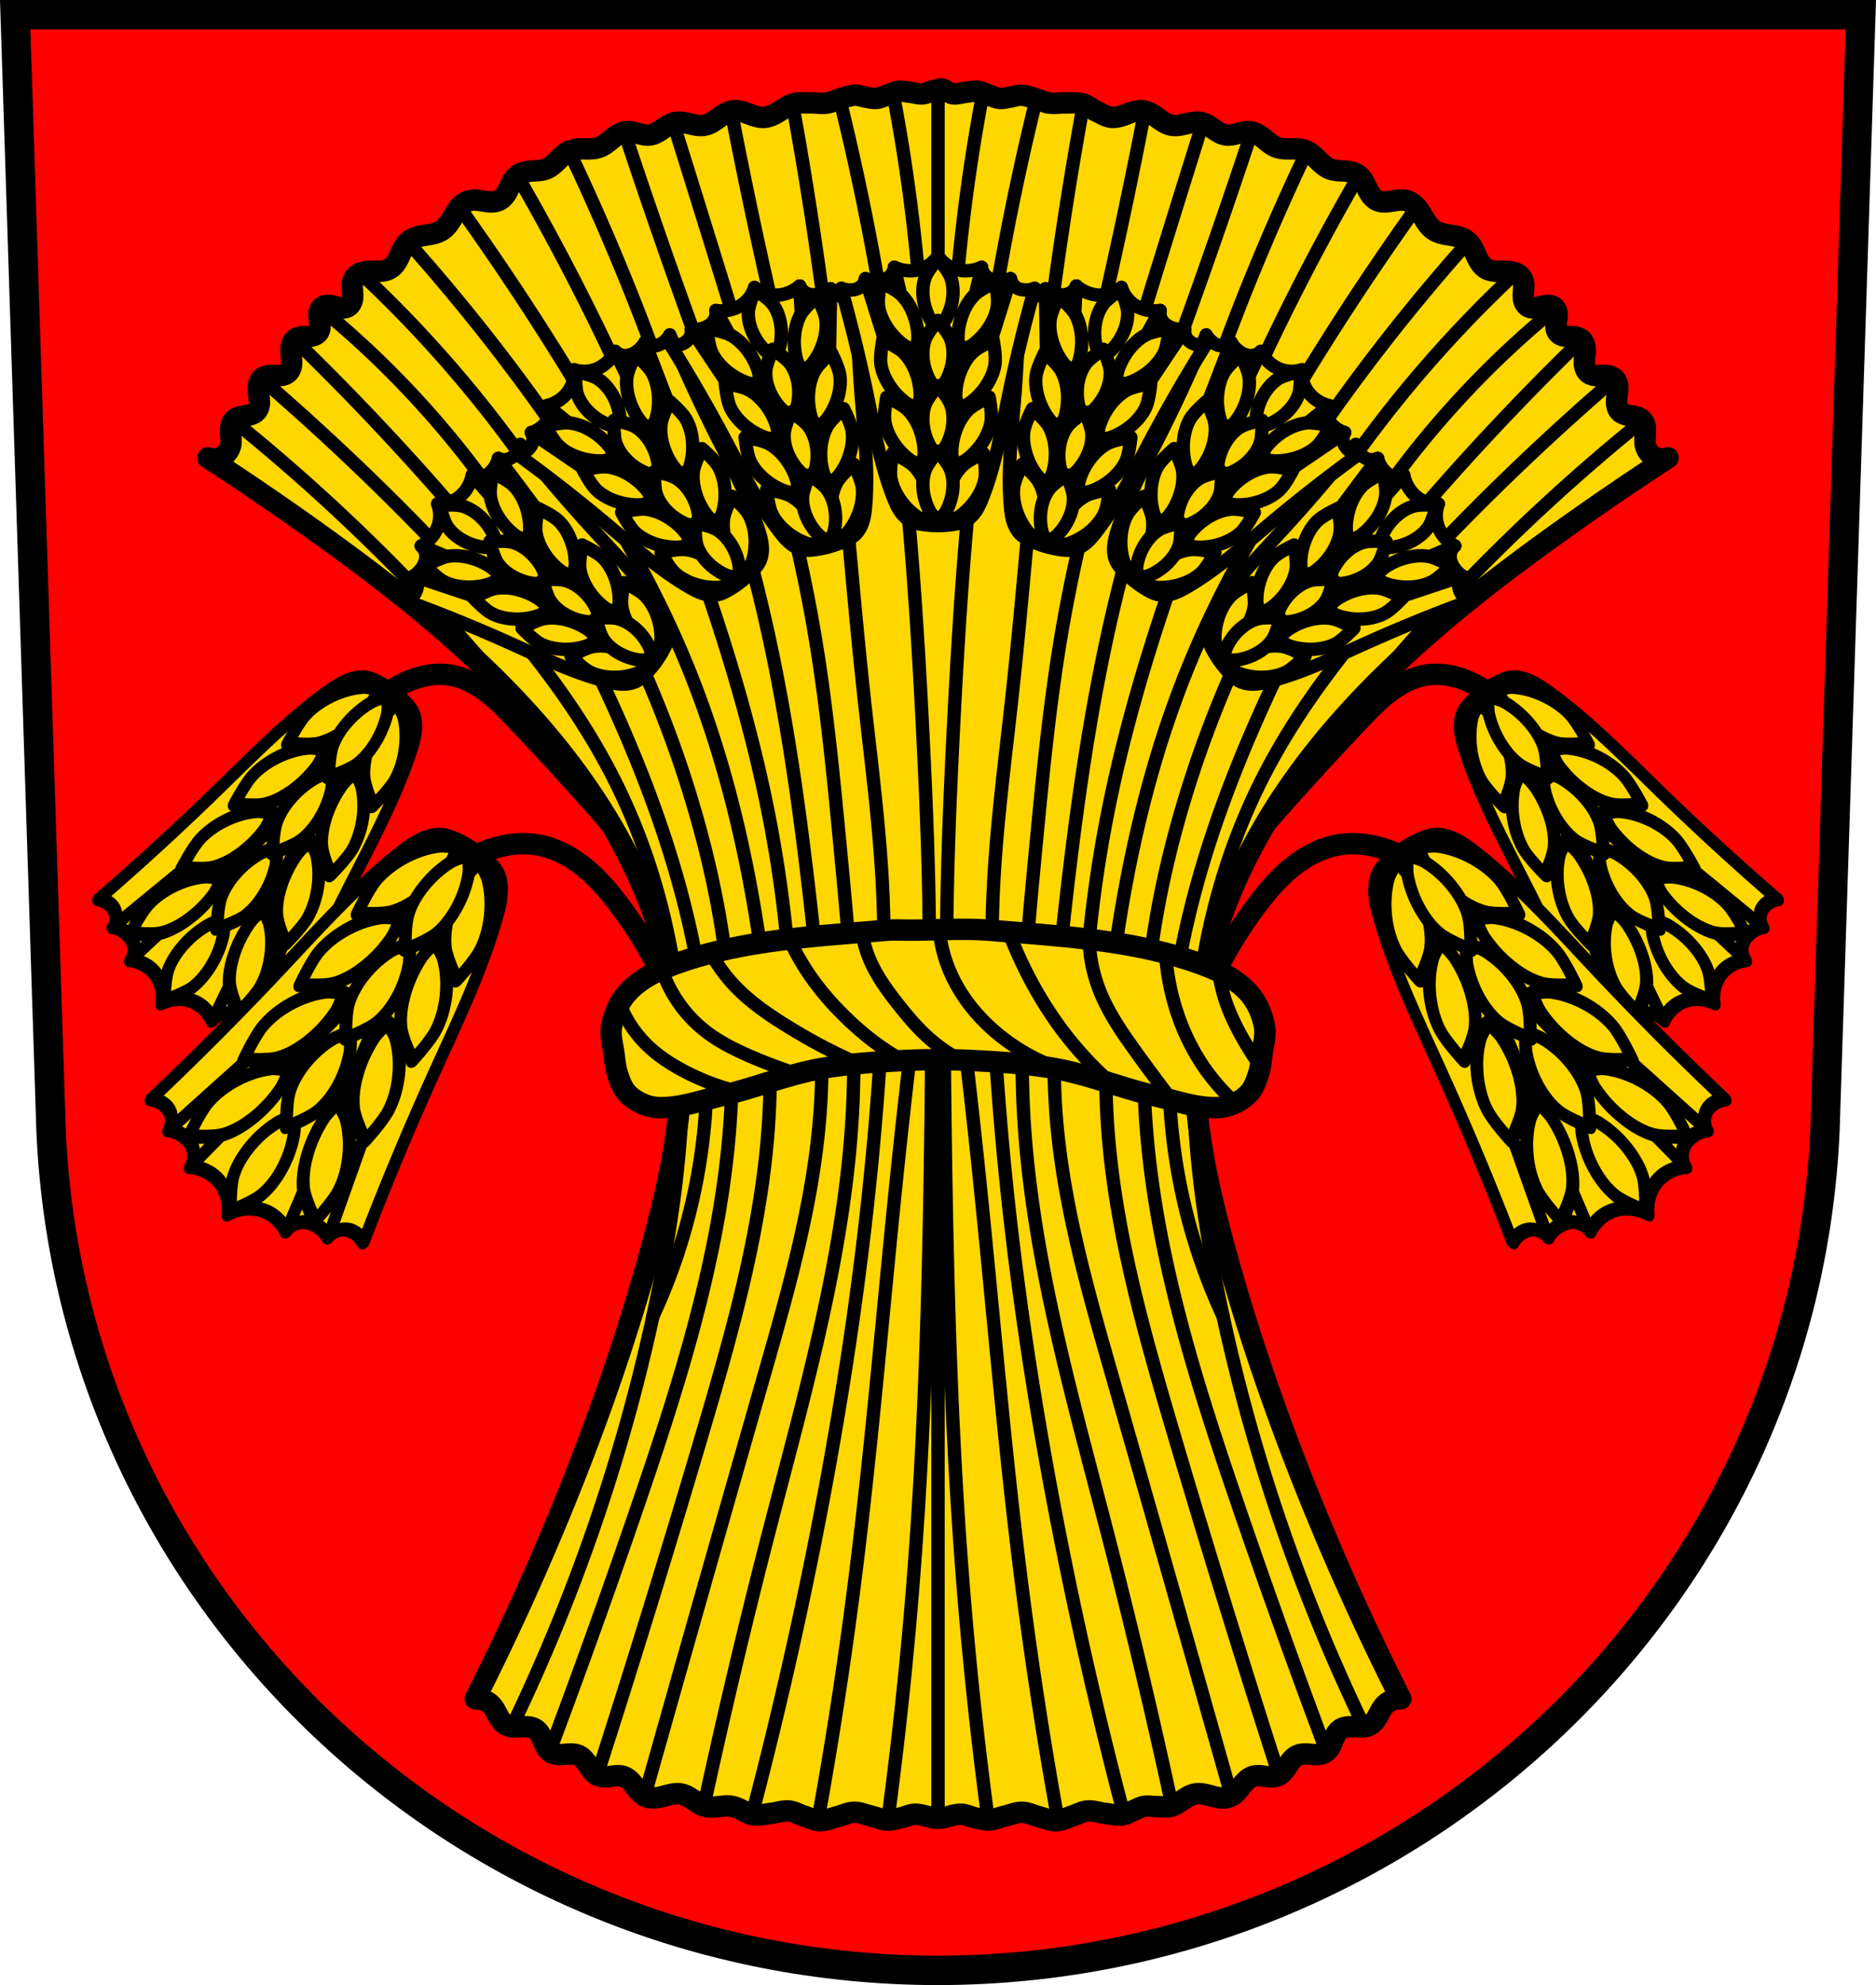 <svg xmlns="http://www.w3.org/2000/svg" width="748.09" height="791.22" viewBox="0 0 701.334 741.769"><path style="fill:red;fill-opacity:1;fill-rule:evenodd;stroke:none;stroke-width:11;stroke-opacity:1" d="m26.468 57.978 13.434 417.765C47.338 651.472 194.244 790.648 372.4 790.746c177.996-.215 324.957-139.441 332.497-315.003l13.435-417.765H372.407z" transform="translate(-21.732 -53.478)"/><g style="fill:gold;fill-opacity:1;stroke:#000;stroke-width:8.411;stroke-linejoin:round;stroke-miterlimit:4;stroke-dasharray:none;stroke-opacity:1"><path d="M-934.952 370.854c-3.303 4.982-8.33 8.797-14.02 10.635-4.343 1.404-9.02 1.668-13.535.967a32.643 32.643 0 0 1-8.219-2.418 11.583 11.583 0 0 1-4.35 7.734c-2.2 1.71-4.967 2.563-7.734 2.9a24.17 24.17 0 0 1-11.602-1.45c-.498 2.952-2.302 5.656-4.834 7.25-2.143 1.35-4.717 1.898-7.25 1.935a19.91 19.91 0 0 1-7.734-1.45 1270.549 1270.549 0 0 1 21.752 88.46c5.672 27.24 10.506 54.869 20.785 80.73 1.458 3.667 3.034 7.312 5.186 10.62 2.152 3.308 4.979 6.254 8.35 8.232 3.281 1.926 7.192 2.654 10.959 3.191a87.113 87.113 0 0 0 24.488 0c3.767-.537 7.678-1.265 10.959-3.19 3.37-1.98 6.198-4.926 8.35-8.233 2.152-3.308 3.728-6.953 5.186-10.62 10.279-25.858 15.12-53.48 20.787-80.73a1270.438 1270.438 0 0 1 21.751-88.46 19.89 19.89 0 0 1-7.734 1.45c-2.533-.036-5.107-.584-7.25-1.934-2.531-1.595-4.335-4.3-4.833-7.25a24.169 24.169 0 0 1-11.602 1.449c-2.767-.337-5.533-1.191-7.734-2.9-2.4-1.863-4-4.717-4.352-7.734a32.629 32.629 0 0 1-8.217 2.418c-4.51.702-9.192.437-13.535-.967-5.688-1.838-10.717-5.653-14.02-10.635z" style="fill:gold;fill-opacity:1;fill-rule:evenodd;stroke:#000;stroke-width:8.411;stroke-linejoin:round;stroke-miterlimit:4;stroke-dasharray:none;stroke-opacity:1" transform="matrix(.428 -.316 -.394 -.535 1187.098 277.94)"/><path d="M-972.072 530.513s-2.509 12.966-1.555 19.373c.87 5.835 3.324 11.488 6.496 16.46 3.734 5.854 8.674 11.1 14.348 15.1 2.802 1.975 9.4 4.166 9.4 4.166s1.986-6.662 1.975-10.09c-.024-6.941-1.49-13.996-4.143-20.411-2.255-5.451-5.478-10.704-9.76-14.762-4.702-4.456-16.762-9.836-16.762-9.836zm74.24 0s-12.06 5.38-16.762 9.836c-4.281 4.058-7.507 9.31-9.762 14.762-2.654 6.415-4.117 13.47-4.141 20.411-.012 3.428 1.975 10.09 1.975 10.09s6.599-2.19 9.4-4.166c5.674-4 10.614-9.246 14.348-15.1 3.173-4.972 5.627-10.625 6.496-16.46.955-6.407-1.555-19.373-1.555-19.373z" style="fill:gold;fill-opacity:1;fill-rule:evenodd;stroke:#000;stroke-width:8.411;stroke-linejoin:round;stroke-miterlimit:4;stroke-dasharray:none;stroke-opacity:1" transform="matrix(.428 -.316 -.394 -.535 1187.098 277.94)"/><path d="m-994.412 389.224 52.12 164.449M-970.722 380.034l35.466 151.319M-875.493 389.224l-52.12 164.449" style="fill:gold;fill-opacity:1;fill-rule:evenodd;stroke:#000;stroke-width:8.411;stroke-linecap:round;stroke-linejoin:round;stroke-miterlimit:4;stroke-dasharray:none;stroke-opacity:1" transform="matrix(.428 -.316 -.394 -.535 1187.098 277.94)"/><path d="M-980.192 438.983s-2.509 12.966-1.555 19.373c.87 5.835 3.324 11.488 6.496 16.461 3.734 5.853 8.674 11.1 14.348 15.1 2.802 1.975 9.4 4.166 9.4 4.166s1.988-6.662 1.977-10.09c-.024-6.942-1.489-13.997-4.143-20.412-2.255-5.45-5.48-10.704-9.762-14.762-4.702-4.456-16.762-9.836-16.762-9.836zm90.49 0s-12.06 5.38-16.762 9.836c-4.281 4.058-7.505 9.311-9.76 14.762-2.654 6.415-4.12 13.47-4.143 20.412-.012 3.428 1.975 10.09 1.975 10.09s6.599-2.191 9.4-4.166c5.674-4 10.614-9.247 14.348-15.1 3.173-4.973 5.627-10.626 6.496-16.46.955-6.408-1.555-19.374-1.555-19.374z" style="fill:gold;fill-opacity:1;fill-rule:evenodd;stroke:#000;stroke-width:8.411;stroke-linejoin:round;stroke-miterlimit:4;stroke-dasharray:none;stroke-opacity:1" transform="matrix(.428 -.316 -.394 -.535 1187.098 277.94)"/><path d="m-899.182 380.034-35.466 151.319" style="fill:gold;fill-opacity:1;fill-rule:evenodd;stroke:#000;stroke-width:8.411;stroke-linecap:round;stroke-linejoin:round;stroke-miterlimit:4;stroke-dasharray:none;stroke-opacity:1" transform="matrix(.428 -.316 -.394 -.535 1187.098 277.94)"/><path d="M-982.022 392.214s-2.509 12.965-1.555 19.372c.87 5.835 3.324 11.488 6.496 16.461 3.734 5.853 8.672 11.1 14.346 15.1 2.802 1.975 9.4 4.166 9.4 4.166s1.988-6.662 1.977-10.09c-.024-6.942-1.489-13.997-4.143-20.412-2.255-5.45-5.478-10.704-9.76-14.761-4.702-4.456-16.762-9.836-16.762-9.836zm94.15 0s-12.06 5.38-16.762 9.835c-4.281 4.058-7.505 9.311-9.76 14.762-2.654 6.415-4.12 13.47-4.143 20.412-.012 3.428 1.975 10.09 1.975 10.09s6.599-2.19 9.4-4.166c5.674-4 10.614-9.247 14.348-15.1 3.173-4.973 5.627-10.626 6.496-16.46.955-6.408-1.555-19.373-1.555-19.373zM-934.952 372.954s-8.214 9.383-10.326 14.94c-1.923 5.06-2.357 10.639-1.84 15.97a45.946 45.946 0 0 0 5.752 18.16c1.573 2.764 6.414 7.293 6.414 7.293s4.839-4.529 6.412-7.293a45.982 45.982 0 0 0 5.752-18.16c.517-5.331.084-10.91-1.84-15.97-2.112-5.557-10.324-14.94-10.324-14.94z" style="fill:gold;fill-opacity:1;fill-rule:evenodd;stroke:#000;stroke-width:8.411;stroke-linejoin:round;stroke-miterlimit:4;stroke-dasharray:none;stroke-opacity:1" transform="matrix(.428 -.316 -.394 -.535 1187.098 277.94)"/><path d="M-934.952 423.063s-8.214 9.383-10.326 14.94c-1.923 5.06-2.357 10.64-1.84 15.971a45.946 45.946 0 0 0 5.752 18.16c1.573 2.764 6.414 7.293 6.414 7.293s4.839-4.529 6.412-7.293a45.982 45.982 0 0 0 5.752-18.16c.517-5.332.084-10.91-1.84-15.97-2.112-5.558-10.324-14.94-10.324-14.94z" style="fill:gold;fill-opacity:1;fill-rule:evenodd;stroke:#000;stroke-width:8.411;stroke-linejoin:round;stroke-miterlimit:4;stroke-dasharray:none;stroke-opacity:1" transform="matrix(.428 -.316 -.394 -.535 1187.098 277.94)"/><path d="M-934.952 475.893s-8.214 9.383-10.326 14.94c-1.923 5.06-2.357 10.639-1.84 15.97a45.946 45.946 0 0 0 5.752 18.16c1.573 2.765 6.414 7.294 6.414 7.294s4.839-4.53 6.412-7.293a45.982 45.982 0 0 0 5.752-18.16c.517-5.332.084-10.911-1.84-15.971-2.112-5.557-10.324-14.94-10.324-14.94z" style="fill:gold;fill-opacity:1;fill-rule:evenodd;stroke:#000;stroke-width:8.411;stroke-linejoin:round;stroke-miterlimit:4;stroke-dasharray:none;stroke-opacity:1" transform="matrix(.428 -.316 -.394 -.535 1187.098 277.94)"/><path d="M-934.952 528.943s-8.214 9.383-10.326 14.94c-1.923 5.06-2.357 10.639-1.84 15.97a45.946 45.946 0 0 0 5.752 18.16c1.573 2.764 6.414 7.293 6.414 7.293s4.839-4.529 6.412-7.293a45.982 45.982 0 0 0 5.752-18.16c.517-5.331.084-10.91-1.84-15.97-2.112-5.557-10.324-14.94-10.324-14.94zM-976.942 485.183s-2.509 12.966-1.555 19.373c.87 5.835 3.324 11.49 6.496 16.463 3.734 5.853 8.674 11.1 14.348 15.1 2.802 1.975 9.4 4.168 9.4 4.168s1.986-6.662 1.975-10.09c-.024-6.942-1.49-13.997-4.143-20.412-2.255-5.451-5.478-10.704-9.76-14.762-4.702-4.456-16.762-9.838-16.762-9.838zm83.986 0s-12.06 5.381-16.76 9.838c-4.281 4.058-7.507 9.31-9.762 14.762-2.654 6.415-4.12 13.47-4.143 20.412-.012 3.428 1.977 10.09 1.977 10.09s6.599-2.193 9.4-4.168c5.674-4 10.612-9.245 14.346-15.1 3.173-4.973 5.629-10.628 6.498-16.463.955-6.407-1.557-19.373-1.557-19.373z" style="fill:gold;fill-opacity:1;fill-rule:evenodd;stroke:#000;stroke-width:8.411;stroke-linejoin:round;stroke-miterlimit:4;stroke-dasharray:none;stroke-opacity:1" transform="matrix(.428 -.316 -.394 -.535 1187.098 277.94)"/></g><path style="fill:none;fill-rule:evenodd;stroke:#000;stroke-width:8;stroke-linecap:round;stroke-linejoin:miter;stroke-miterlimit:4;stroke-dasharray:none;stroke-opacity:1" d="M170.37 312.4a36.214 36.214 0 0 1 9.008-4.955c4.296-1.618 8.962-2.408 13.513-1.802 4.991.666 9.65 2.98 13.71 5.958 4.06 2.978 7.584 6.616 11.063 10.257A1180.954 1180.954 0 0 1 257.75 366" transform="matrix(-1 0 0 1 726.635 -53.478)"/><g style="fill:gold;fill-opacity:1;stroke:#000;stroke-width:8.411;stroke-linejoin:round;stroke-miterlimit:4;stroke-dasharray:none;stroke-opacity:1"><path d="M-934.952 370.854c-3.303 4.982-8.33 8.797-14.02 10.635-4.343 1.404-9.02 1.668-13.535.967a32.643 32.643 0 0 1-8.219-2.418 11.583 11.583 0 0 1-4.35 7.734c-2.2 1.71-4.967 2.563-7.734 2.9a24.17 24.17 0 0 1-11.602-1.45c-.498 2.952-2.302 5.656-4.834 7.25-2.143 1.35-4.717 1.898-7.25 1.935a19.91 19.91 0 0 1-7.734-1.45 1270.549 1270.549 0 0 1 21.752 88.46c5.672 27.24 10.506 54.869 20.785 80.73 1.458 3.667 3.034 7.312 5.186 10.62 2.152 3.308 4.979 6.254 8.35 8.232 3.281 1.926 7.192 2.654 10.959 3.191a87.113 87.113 0 0 0 24.488 0c3.767-.537 7.678-1.265 10.959-3.19 3.37-1.98 6.198-4.926 8.35-8.233 2.152-3.308 3.728-6.953 5.186-10.62 10.279-25.858 15.12-53.48 20.787-80.73a1270.438 1270.438 0 0 1 21.751-88.46 19.89 19.89 0 0 1-7.734 1.45c-2.533-.036-5.107-.584-7.25-1.934-2.531-1.595-4.335-4.3-4.833-7.25a24.169 24.169 0 0 1-11.602 1.449c-2.767-.337-5.533-1.191-7.734-2.9-2.4-1.863-4-4.717-4.352-7.734a32.629 32.629 0 0 1-8.217 2.418c-4.51.702-9.192.437-13.535-.967-5.688-1.838-10.717-5.653-14.02-10.635z" style="fill:gold;fill-opacity:1;fill-rule:evenodd;stroke:#000;stroke-width:8.411;stroke-linejoin:round;stroke-miterlimit:4;stroke-dasharray:none;stroke-opacity:1" transform="matrix(-.428 -.316 .394 -.535 -485.764 277.94)"/><path d="M-972.072 530.513s-2.509 12.966-1.555 19.373c.87 5.835 3.324 11.488 6.496 16.46 3.734 5.854 8.674 11.1 14.348 15.1 2.802 1.975 9.4 4.166 9.4 4.166s1.986-6.662 1.975-10.09c-.024-6.941-1.49-13.996-4.143-20.411-2.255-5.451-5.478-10.704-9.76-14.762-4.702-4.456-16.762-9.836-16.762-9.836zm74.24 0s-12.06 5.38-16.762 9.836c-4.281 4.058-7.507 9.31-9.762 14.762-2.654 6.415-4.117 13.47-4.141 20.411-.012 3.428 1.975 10.09 1.975 10.09s6.599-2.19 9.4-4.166c5.674-4 10.614-9.246 14.348-15.1 3.173-4.972 5.627-10.625 6.496-16.46.955-6.407-1.555-19.373-1.555-19.373z" style="fill:gold;fill-opacity:1;fill-rule:evenodd;stroke:#000;stroke-width:8.411;stroke-linejoin:round;stroke-miterlimit:4;stroke-dasharray:none;stroke-opacity:1" transform="matrix(-.428 -.316 .394 -.535 -485.764 277.94)"/><path d="m-994.412 389.224 52.12 164.449M-970.722 380.034l35.466 151.319M-875.493 389.224l-52.12 164.449" style="fill:gold;fill-opacity:1;fill-rule:evenodd;stroke:#000;stroke-width:8.411;stroke-linecap:round;stroke-linejoin:round;stroke-miterlimit:4;stroke-dasharray:none;stroke-opacity:1" transform="matrix(-.428 -.316 .394 -.535 -485.764 277.94)"/><path d="M-980.192 438.983s-2.509 12.966-1.555 19.373c.87 5.835 3.324 11.488 6.496 16.461 3.734 5.853 8.674 11.1 14.348 15.1 2.802 1.975 9.4 4.166 9.4 4.166s1.988-6.662 1.977-10.09c-.024-6.942-1.489-13.997-4.143-20.412-2.255-5.45-5.48-10.704-9.762-14.762-4.702-4.456-16.762-9.836-16.762-9.836zm90.49 0s-12.06 5.38-16.762 9.836c-4.281 4.058-7.505 9.311-9.76 14.762-2.654 6.415-4.12 13.47-4.143 20.412-.012 3.428 1.975 10.09 1.975 10.09s6.599-2.191 9.4-4.166c5.674-4 10.614-9.247 14.348-15.1 3.173-4.973 5.627-10.626 6.496-16.46.955-6.408-1.555-19.374-1.555-19.374z" style="fill:gold;fill-opacity:1;fill-rule:evenodd;stroke:#000;stroke-width:8.411;stroke-linejoin:round;stroke-miterlimit:4;stroke-dasharray:none;stroke-opacity:1" transform="matrix(-.428 -.316 .394 -.535 -485.764 277.94)"/><path d="m-899.182 380.034-35.466 151.319" style="fill:gold;fill-opacity:1;fill-rule:evenodd;stroke:#000;stroke-width:8.411;stroke-linecap:round;stroke-linejoin:round;stroke-miterlimit:4;stroke-dasharray:none;stroke-opacity:1" transform="matrix(-.428 -.316 .394 -.535 -485.764 277.94)"/><path d="M-982.022 392.214s-2.509 12.965-1.555 19.372c.87 5.835 3.324 11.488 6.496 16.461 3.734 5.853 8.672 11.1 14.346 15.1 2.802 1.975 9.4 4.166 9.4 4.166s1.988-6.662 1.977-10.09c-.024-6.942-1.489-13.997-4.143-20.412-2.255-5.45-5.478-10.704-9.76-14.761-4.702-4.456-16.762-9.836-16.762-9.836zm94.15 0s-12.06 5.38-16.762 9.835c-4.281 4.058-7.505 9.311-9.76 14.762-2.654 6.415-4.12 13.47-4.143 20.412-.012 3.428 1.975 10.09 1.975 10.09s6.599-2.19 9.4-4.166c5.674-4 10.614-9.247 14.348-15.1 3.173-4.973 5.627-10.626 6.496-16.46.955-6.408-1.555-19.373-1.555-19.373zM-934.952 372.954s-8.214 9.383-10.326 14.94c-1.923 5.06-2.357 10.639-1.84 15.97a45.946 45.946 0 0 0 5.752 18.16c1.573 2.764 6.414 7.293 6.414 7.293s4.839-4.529 6.412-7.293a45.982 45.982 0 0 0 5.752-18.16c.517-5.331.084-10.91-1.84-15.97-2.112-5.557-10.324-14.94-10.324-14.94z" style="fill:gold;fill-opacity:1;fill-rule:evenodd;stroke:#000;stroke-width:8.411;stroke-linejoin:round;stroke-miterlimit:4;stroke-dasharray:none;stroke-opacity:1" transform="matrix(-.428 -.316 .394 -.535 -485.764 277.94)"/><path d="M-934.952 423.063s-8.214 9.383-10.326 14.94c-1.923 5.06-2.357 10.64-1.84 15.971a45.946 45.946 0 0 0 5.752 18.16c1.573 2.764 6.414 7.293 6.414 7.293s4.839-4.529 6.412-7.293a45.982 45.982 0 0 0 5.752-18.16c.517-5.332.084-10.91-1.84-15.97-2.112-5.558-10.324-14.94-10.324-14.94z" style="fill:gold;fill-opacity:1;fill-rule:evenodd;stroke:#000;stroke-width:8.411;stroke-linejoin:round;stroke-miterlimit:4;stroke-dasharray:none;stroke-opacity:1" transform="matrix(-.428 -.316 .394 -.535 -485.764 277.94)"/><path d="M-934.952 475.893s-8.214 9.383-10.326 14.94c-1.923 5.06-2.357 10.639-1.84 15.97a45.946 45.946 0 0 0 5.752 18.16c1.573 2.765 6.414 7.294 6.414 7.294s4.839-4.53 6.412-7.293a45.982 45.982 0 0 0 5.752-18.16c.517-5.332.084-10.911-1.84-15.971-2.112-5.557-10.324-14.94-10.324-14.94z" style="fill:gold;fill-opacity:1;fill-rule:evenodd;stroke:#000;stroke-width:8.411;stroke-linejoin:round;stroke-miterlimit:4;stroke-dasharray:none;stroke-opacity:1" transform="matrix(-.428 -.316 .394 -.535 -485.764 277.94)"/><path d="M-934.952 528.943s-8.214 9.383-10.326 14.94c-1.923 5.06-2.357 10.639-1.84 15.97a45.946 45.946 0 0 0 5.752 18.16c1.573 2.764 6.414 7.293 6.414 7.293s4.839-4.529 6.412-7.293a45.982 45.982 0 0 0 5.752-18.16c.517-5.331.084-10.91-1.84-15.97-2.112-5.557-10.324-14.94-10.324-14.94zM-976.942 485.183s-2.509 12.966-1.555 19.373c.87 5.835 3.324 11.49 6.496 16.463 3.734 5.853 8.674 11.1 14.348 15.1 2.802 1.975 9.4 4.168 9.4 4.168s1.986-6.662 1.975-10.09c-.024-6.942-1.49-13.997-4.143-20.412-2.255-5.451-5.478-10.704-9.76-14.762-4.702-4.456-16.762-9.838-16.762-9.838zm83.986 0s-12.06 5.381-16.76 9.838c-4.281 4.058-7.507 9.31-9.762 14.762-2.654 6.415-4.12 13.47-4.143 20.412-.012 3.428 1.977 10.09 1.977 10.09s6.599-2.193 9.4-4.168c5.674-4 10.612-9.245 14.346-15.1 3.173-4.973 5.629-10.628 6.498-16.463.955-6.407-1.557-19.373-1.557-19.373z" style="fill:gold;fill-opacity:1;fill-rule:evenodd;stroke:#000;stroke-width:8.411;stroke-linejoin:round;stroke-miterlimit:4;stroke-dasharray:none;stroke-opacity:1" transform="matrix(-.428 -.316 .394 -.535 -485.764 277.94)"/></g><path style="fill:none;fill-rule:evenodd;stroke:#000;stroke-width:8;stroke-linecap:round;stroke-linejoin:miter;stroke-miterlimit:4;stroke-dasharray:none;stroke-opacity:1" d="M170.37 312.4a36.214 36.214 0 0 1 9.008-4.955c4.296-1.618 8.962-2.408 13.513-1.802 4.991.666 9.65 2.98 13.71 5.958 4.06 2.978 7.584 6.616 11.063 10.257A1180.954 1180.954 0 0 1 257.75 366" transform="translate(-25.301 -53.478)"/><path d="M-694.88 415.545a207.96 207.96 0 0 1 22.97-39.637c7.801-10.571 16.769-20.537 27.926-27.475 8.465-5.264 18.523-8.718 28.376-7.207 6.488.996 12.528 4.097 17.673 8.173 5.144 4.076 9.454 9.108 13.406 14.348a160.53 160.53 0 0 1 25.674 50.897" style="fill:none;fill-rule:evenodd;stroke:#000;stroke-width:8;stroke-linecap:round;stroke-linejoin:round;stroke-miterlimit:4;stroke-dasharray:none;stroke-opacity:1" transform="translate(815.966 -25.607)"/><g style="fill:gold;fill-opacity:1;stroke:#000;stroke-width:7.412;stroke-linejoin:round;stroke-miterlimit:4;stroke-dasharray:none;stroke-opacity:1"><path style="fill:gold;fill-opacity:1;fill-rule:evenodd;stroke:#000;stroke-width:7.412;stroke-linejoin:round;stroke-miterlimit:4;stroke-dasharray:none;stroke-opacity:1" d="M-934.952 370.854c-3.303 4.982-8.33 8.797-14.02 10.635-4.343 1.404-9.02 1.668-13.535.967a32.643 32.643 0 0 1-8.219-2.418 11.583 11.583 0 0 1-4.35 7.734c-2.2 1.71-4.967 2.563-7.734 2.9a24.17 24.17 0 0 1-11.602-1.45c-.498 2.952-2.302 5.656-4.834 7.25-2.143 1.35-4.717 1.898-7.25 1.935a19.91 19.91 0 0 1-7.734-1.45 1270.549 1270.549 0 0 1 21.752 88.46c5.672 27.24 10.506 54.869 20.785 80.73 1.458 3.667 3.034 7.312 5.186 10.62 2.152 3.308 4.979 6.254 8.35 8.232 3.281 1.926 7.192 2.654 10.959 3.191a87.113 87.113 0 0 0 24.488 0c3.767-.537 7.678-1.265 10.959-3.19 3.37-1.98 6.198-4.926 8.35-8.233 2.152-3.308 3.728-6.953 5.186-10.62 10.279-25.858 15.12-53.48 20.787-80.73a1270.438 1270.438 0 0 1 21.751-88.46 19.89 19.89 0 0 1-7.734 1.45c-2.533-.036-5.107-.584-7.25-1.934-2.531-1.595-4.335-4.3-4.833-7.25a24.169 24.169 0 0 1-11.602 1.449c-2.767-.337-5.533-1.191-7.734-2.9-2.4-1.863-4-4.717-4.352-7.734a32.629 32.629 0 0 1-8.217 2.418c-4.51.702-9.192.437-13.535-.967-5.688-1.838-10.717-5.653-14.02-10.635z" transform="matrix(-.501 -.337 .419 -.626 -538.575 370.888)"/><path style="fill:gold;fill-opacity:1;fill-rule:evenodd;stroke:#000;stroke-width:7.412;stroke-linejoin:round;stroke-miterlimit:4;stroke-dasharray:none;stroke-opacity:1" d="M-972.072 530.513s-2.509 12.966-1.555 19.373c.87 5.835 3.324 11.488 6.496 16.46 3.734 5.854 8.674 11.1 14.348 15.1 2.802 1.975 9.4 4.166 9.4 4.166s1.986-6.662 1.975-10.09c-.024-6.941-1.49-13.996-4.143-20.411-2.255-5.451-5.478-10.704-9.76-14.762-4.702-4.456-16.762-9.836-16.762-9.836zm74.24 0s-12.06 5.38-16.762 9.836c-4.281 4.058-7.507 9.31-9.762 14.762-2.654 6.415-4.117 13.47-4.141 20.411-.012 3.428 1.975 10.09 1.975 10.09s6.599-2.19 9.4-4.166c5.674-4 10.614-9.246 14.348-15.1 3.173-4.972 5.627-10.625 6.496-16.46.955-6.407-1.555-19.373-1.555-19.373z" transform="matrix(-.501 -.337 .419 -.626 -538.575 370.888)"/><path style="fill:gold;fill-opacity:1;fill-rule:evenodd;stroke:#000;stroke-width:7.412;stroke-linecap:round;stroke-linejoin:round;stroke-miterlimit:4;stroke-dasharray:none;stroke-opacity:1" d="m-994.412 389.224 52.12 164.449M-970.722 380.034l35.466 151.319M-875.493 389.224l-52.12 164.449" transform="matrix(-.501 -.337 .419 -.626 -538.575 370.888)"/><path style="fill:gold;fill-opacity:1;fill-rule:evenodd;stroke:#000;stroke-width:7.412;stroke-linejoin:round;stroke-miterlimit:4;stroke-dasharray:none;stroke-opacity:1" d="M-980.192 438.983s-2.509 12.966-1.555 19.373c.87 5.835 3.324 11.488 6.496 16.461 3.734 5.853 8.674 11.1 14.348 15.1 2.802 1.975 9.4 4.166 9.4 4.166s1.988-6.662 1.977-10.09c-.024-6.942-1.489-13.997-4.143-20.412-2.255-5.45-5.48-10.704-9.762-14.762-4.702-4.456-16.762-9.836-16.762-9.836zm90.49 0s-12.06 5.38-16.762 9.836c-4.281 4.058-7.505 9.311-9.76 14.762-2.654 6.415-4.12 13.47-4.143 20.412-.012 3.428 1.975 10.09 1.975 10.09s6.599-2.191 9.4-4.166c5.674-4 10.614-9.247 14.348-15.1 3.173-4.973 5.627-10.626 6.496-16.46.955-6.408-1.555-19.374-1.555-19.374z" transform="matrix(-.501 -.337 .419 -.626 -538.575 370.888)"/><path style="fill:gold;fill-opacity:1;fill-rule:evenodd;stroke:#000;stroke-width:7.412;stroke-linecap:round;stroke-linejoin:round;stroke-miterlimit:4;stroke-dasharray:none;stroke-opacity:1" d="m-899.182 380.034-35.466 151.319" transform="matrix(-.501 -.337 .419 -.626 -538.575 370.888)"/><path style="fill:gold;fill-opacity:1;fill-rule:evenodd;stroke:#000;stroke-width:7.412;stroke-linejoin:round;stroke-miterlimit:4;stroke-dasharray:none;stroke-opacity:1" d="M-982.022 392.214s-2.509 12.965-1.555 19.372c.87 5.835 3.324 11.488 6.496 16.461 3.734 5.853 8.672 11.1 14.346 15.1 2.802 1.975 9.4 4.166 9.4 4.166s1.988-6.662 1.977-10.09c-.024-6.942-1.489-13.997-4.143-20.412-2.255-5.45-5.478-10.704-9.76-14.761-4.702-4.456-16.762-9.836-16.762-9.836zm94.15 0s-12.06 5.38-16.762 9.835c-4.281 4.058-7.505 9.311-9.76 14.762-2.654 6.415-4.12 13.47-4.143 20.412-.012 3.428 1.975 10.09 1.975 10.09s6.599-2.19 9.4-4.166c5.674-4 10.614-9.247 14.348-15.1 3.173-4.973 5.627-10.626 6.496-16.46.955-6.408-1.555-19.373-1.555-19.373zM-934.952 372.954s-8.214 9.383-10.326 14.94c-1.923 5.06-2.357 10.639-1.84 15.97a45.946 45.946 0 0 0 5.752 18.16c1.573 2.764 6.414 7.293 6.414 7.293s4.839-4.529 6.412-7.293a45.982 45.982 0 0 0 5.752-18.16c.517-5.331.084-10.91-1.84-15.97-2.112-5.557-10.324-14.94-10.324-14.94z" transform="matrix(-.501 -.337 .419 -.626 -538.575 370.888)"/><path style="fill:gold;fill-opacity:1;fill-rule:evenodd;stroke:#000;stroke-width:7.412;stroke-linejoin:round;stroke-miterlimit:4;stroke-dasharray:none;stroke-opacity:1" d="M-934.952 423.063s-8.214 9.383-10.326 14.94c-1.923 5.06-2.357 10.64-1.84 15.971a45.946 45.946 0 0 0 5.752 18.16c1.573 2.764 6.414 7.293 6.414 7.293s4.839-4.529 6.412-7.293a45.982 45.982 0 0 0 5.752-18.16c.517-5.332.084-10.91-1.84-15.97-2.112-5.558-10.324-14.94-10.324-14.94z" transform="matrix(-.501 -.337 .419 -.626 -538.575 370.888)"/><path style="fill:gold;fill-opacity:1;fill-rule:evenodd;stroke:#000;stroke-width:7.412;stroke-linejoin:round;stroke-miterlimit:4;stroke-dasharray:none;stroke-opacity:1" d="M-934.952 475.893s-8.214 9.383-10.326 14.94c-1.923 5.06-2.357 10.639-1.84 15.97a45.946 45.946 0 0 0 5.752 18.16c1.573 2.765 6.414 7.294 6.414 7.294s4.839-4.53 6.412-7.293a45.982 45.982 0 0 0 5.752-18.16c.517-5.332.084-10.911-1.84-15.971-2.112-5.557-10.324-14.94-10.324-14.94z" transform="matrix(-.501 -.337 .419 -.626 -538.575 370.888)"/><path style="fill:gold;fill-opacity:1;fill-rule:evenodd;stroke:#000;stroke-width:7.412;stroke-linejoin:round;stroke-miterlimit:4;stroke-dasharray:none;stroke-opacity:1" d="M-934.952 528.943s-8.214 9.383-10.326 14.94c-1.923 5.06-2.357 10.639-1.84 15.97a45.946 45.946 0 0 0 5.752 18.16c1.573 2.764 6.414 7.293 6.414 7.293s4.839-4.529 6.412-7.293a45.982 45.982 0 0 0 5.752-18.16c.517-5.331.084-10.91-1.84-15.97-2.112-5.557-10.324-14.94-10.324-14.94zM-976.942 485.183s-2.509 12.966-1.555 19.373c.87 5.835 3.324 11.49 6.496 16.463 3.734 5.853 8.674 11.1 14.348 15.1 2.802 1.975 9.4 4.168 9.4 4.168s1.986-6.662 1.975-10.09c-.024-6.942-1.49-13.997-4.143-20.412-2.255-5.451-5.478-10.704-9.76-14.762-4.702-4.456-16.762-9.838-16.762-9.838zm83.986 0s-12.06 5.381-16.76 9.838c-4.281 4.058-7.507 9.31-9.762 14.762-2.654 6.415-4.12 13.47-4.143 20.412-.012 3.428 1.977 10.09 1.977 10.09s6.599-2.193 9.4-4.168c5.674-4 10.612-9.245 14.346-15.1 3.173-4.973 5.629-10.628 6.498-16.463.955-6.407-1.557-19.373-1.557-19.373z" transform="matrix(-.501 -.337 .419 -.626 -538.575 370.888)"/></g><path d="M-694.88 415.545a207.96 207.96 0 0 1 22.97-39.637c7.801-10.571 16.769-20.537 27.926-27.475 8.465-5.264 18.523-8.718 28.376-7.207 6.488.996 12.528 4.097 17.673 8.173 5.144 4.076 9.454 9.108 13.406 14.348a160.53 160.53 0 0 1 25.674 50.897" style="fill:none;fill-rule:evenodd;stroke:#000;stroke-width:8;stroke-linecap:round;stroke-linejoin:round;stroke-miterlimit:4;stroke-dasharray:none;stroke-opacity:1" transform="matrix(-1 0 0 1 -114.632 -25.607)"/><g style="fill:gold;fill-opacity:1;stroke:#000;stroke-width:7.412;stroke-linejoin:round;stroke-miterlimit:4;stroke-dasharray:none;stroke-opacity:1"><path style="fill:gold;fill-opacity:1;fill-rule:evenodd;stroke:#000;stroke-width:7.412;stroke-linejoin:round;stroke-miterlimit:4;stroke-dasharray:none;stroke-opacity:1" d="M-934.952 370.854c-3.303 4.982-8.33 8.797-14.02 10.635-4.343 1.404-9.02 1.668-13.535.967a32.643 32.643 0 0 1-8.219-2.418 11.583 11.583 0 0 1-4.35 7.734c-2.2 1.71-4.967 2.563-7.734 2.9a24.17 24.17 0 0 1-11.602-1.45c-.498 2.952-2.302 5.656-4.834 7.25-2.143 1.35-4.717 1.898-7.25 1.935a19.91 19.91 0 0 1-7.734-1.45 1270.549 1270.549 0 0 1 21.752 88.46c5.672 27.24 10.506 54.869 20.785 80.73 1.458 3.667 3.034 7.312 5.186 10.62 2.152 3.308 4.979 6.254 8.35 8.232 3.281 1.926 7.192 2.654 10.959 3.191a87.113 87.113 0 0 0 24.488 0c3.767-.537 7.678-1.265 10.959-3.19 3.37-1.98 6.198-4.926 8.35-8.233 2.152-3.308 3.728-6.953 5.186-10.62 10.279-25.858 15.12-53.48 20.787-80.73a1270.438 1270.438 0 0 1 21.751-88.46 19.89 19.89 0 0 1-7.734 1.45c-2.533-.036-5.107-.584-7.25-1.934-2.531-1.595-4.335-4.3-4.833-7.25a24.169 24.169 0 0 1-11.602 1.449c-2.767-.337-5.533-1.191-7.734-2.9-2.4-1.863-4-4.717-4.352-7.734a32.629 32.629 0 0 1-8.217 2.418c-4.51.702-9.192.437-13.535-.967-5.688-1.838-10.717-5.653-14.02-10.635z" transform="matrix(.501 -.337 -.419 -.626 1239.91 370.888)"/><path style="fill:gold;fill-opacity:1;fill-rule:evenodd;stroke:#000;stroke-width:7.412;stroke-linejoin:round;stroke-miterlimit:4;stroke-dasharray:none;stroke-opacity:1" d="M-972.072 530.513s-2.509 12.966-1.555 19.373c.87 5.835 3.324 11.488 6.496 16.46 3.734 5.854 8.674 11.1 14.348 15.1 2.802 1.975 9.4 4.166 9.4 4.166s1.986-6.662 1.975-10.09c-.024-6.941-1.49-13.996-4.143-20.411-2.255-5.451-5.478-10.704-9.76-14.762-4.702-4.456-16.762-9.836-16.762-9.836zm74.24 0s-12.06 5.38-16.762 9.836c-4.281 4.058-7.507 9.31-9.762 14.762-2.654 6.415-4.117 13.47-4.141 20.411-.012 3.428 1.975 10.09 1.975 10.09s6.599-2.19 9.4-4.166c5.674-4 10.614-9.246 14.348-15.1 3.173-4.972 5.627-10.625 6.496-16.46.955-6.407-1.555-19.373-1.555-19.373z" transform="matrix(.501 -.337 -.419 -.626 1239.91 370.888)"/><path style="fill:gold;fill-opacity:1;fill-rule:evenodd;stroke:#000;stroke-width:7.412;stroke-linecap:round;stroke-linejoin:round;stroke-miterlimit:4;stroke-dasharray:none;stroke-opacity:1" d="m-994.412 389.224 52.12 164.449M-970.722 380.034l35.466 151.319M-875.493 389.224l-52.12 164.449" transform="matrix(.501 -.337 -.419 -.626 1239.91 370.888)"/><path style="fill:gold;fill-opacity:1;fill-rule:evenodd;stroke:#000;stroke-width:7.412;stroke-linejoin:round;stroke-miterlimit:4;stroke-dasharray:none;stroke-opacity:1" d="M-980.192 438.983s-2.509 12.966-1.555 19.373c.87 5.835 3.324 11.488 6.496 16.461 3.734 5.853 8.674 11.1 14.348 15.1 2.802 1.975 9.4 4.166 9.4 4.166s1.988-6.662 1.977-10.09c-.024-6.942-1.489-13.997-4.143-20.412-2.255-5.45-5.48-10.704-9.762-14.762-4.702-4.456-16.762-9.836-16.762-9.836zm90.49 0s-12.06 5.38-16.762 9.836c-4.281 4.058-7.505 9.311-9.76 14.762-2.654 6.415-4.12 13.47-4.143 20.412-.012 3.428 1.975 10.09 1.975 10.09s6.599-2.191 9.4-4.166c5.674-4 10.614-9.247 14.348-15.1 3.173-4.973 5.627-10.626 6.496-16.46.955-6.408-1.555-19.374-1.555-19.374z" transform="matrix(.501 -.337 -.419 -.626 1239.91 370.888)"/><path style="fill:gold;fill-opacity:1;fill-rule:evenodd;stroke:#000;stroke-width:7.412;stroke-linecap:round;stroke-linejoin:round;stroke-miterlimit:4;stroke-dasharray:none;stroke-opacity:1" d="m-899.182 380.034-35.466 151.319" transform="matrix(.501 -.337 -.419 -.626 1239.91 370.888)"/><path style="fill:gold;fill-opacity:1;fill-rule:evenodd;stroke:#000;stroke-width:7.412;stroke-linejoin:round;stroke-miterlimit:4;stroke-dasharray:none;stroke-opacity:1" d="M-982.022 392.214s-2.509 12.965-1.555 19.372c.87 5.835 3.324 11.488 6.496 16.461 3.734 5.853 8.672 11.1 14.346 15.1 2.802 1.975 9.4 4.166 9.4 4.166s1.988-6.662 1.977-10.09c-.024-6.942-1.489-13.997-4.143-20.412-2.255-5.45-5.478-10.704-9.76-14.761-4.702-4.456-16.762-9.836-16.762-9.836zm94.15 0s-12.06 5.38-16.762 9.835c-4.281 4.058-7.505 9.311-9.76 14.762-2.654 6.415-4.12 13.47-4.143 20.412-.012 3.428 1.975 10.09 1.975 10.09s6.599-2.19 9.4-4.166c5.674-4 10.614-9.247 14.348-15.1 3.173-4.973 5.627-10.626 6.496-16.46.955-6.408-1.555-19.373-1.555-19.373zM-934.952 372.954s-8.214 9.383-10.326 14.94c-1.923 5.06-2.357 10.639-1.84 15.97a45.946 45.946 0 0 0 5.752 18.16c1.573 2.764 6.414 7.293 6.414 7.293s4.839-4.529 6.412-7.293a45.982 45.982 0 0 0 5.752-18.16c.517-5.331.084-10.91-1.84-15.97-2.112-5.557-10.324-14.94-10.324-14.94z" transform="matrix(.501 -.337 -.419 -.626 1239.91 370.888)"/><path style="fill:gold;fill-opacity:1;fill-rule:evenodd;stroke:#000;stroke-width:7.412;stroke-linejoin:round;stroke-miterlimit:4;stroke-dasharray:none;stroke-opacity:1" d="M-934.952 423.063s-8.214 9.383-10.326 14.94c-1.923 5.06-2.357 10.64-1.84 15.971a45.946 45.946 0 0 0 5.752 18.16c1.573 2.764 6.414 7.293 6.414 7.293s4.839-4.529 6.412-7.293a45.982 45.982 0 0 0 5.752-18.16c.517-5.332.084-10.91-1.84-15.97-2.112-5.558-10.324-14.94-10.324-14.94z" transform="matrix(.501 -.337 -.419 -.626 1239.91 370.888)"/><path style="fill:gold;fill-opacity:1;fill-rule:evenodd;stroke:#000;stroke-width:7.412;stroke-linejoin:round;stroke-miterlimit:4;stroke-dasharray:none;stroke-opacity:1" d="M-934.952 475.893s-8.214 9.383-10.326 14.94c-1.923 5.06-2.357 10.639-1.84 15.97a45.946 45.946 0 0 0 5.752 18.16c1.573 2.765 6.414 7.294 6.414 7.294s4.839-4.53 6.412-7.293a45.982 45.982 0 0 0 5.752-18.16c.517-5.332.084-10.911-1.84-15.971-2.112-5.557-10.324-14.94-10.324-14.94z" transform="matrix(.501 -.337 -.419 -.626 1239.91 370.888)"/><path style="fill:gold;fill-opacity:1;fill-rule:evenodd;stroke:#000;stroke-width:7.412;stroke-linejoin:round;stroke-miterlimit:4;stroke-dasharray:none;stroke-opacity:1" d="M-934.952 528.943s-8.214 9.383-10.326 14.94c-1.923 5.06-2.357 10.639-1.84 15.97a45.946 45.946 0 0 0 5.752 18.16c1.573 2.764 6.414 7.293 6.414 7.293s4.839-4.529 6.412-7.293a45.982 45.982 0 0 0 5.752-18.16c.517-5.331.084-10.91-1.84-15.97-2.112-5.557-10.324-14.94-10.324-14.94zM-976.942 485.183s-2.509 12.966-1.555 19.373c.87 5.835 3.324 11.49 6.496 16.463 3.734 5.853 8.674 11.1 14.348 15.1 2.802 1.975 9.4 4.168 9.4 4.168s1.986-6.662 1.975-10.09c-.024-6.942-1.49-13.997-4.143-20.412-2.255-5.451-5.478-10.704-9.76-14.762-4.702-4.456-16.762-9.838-16.762-9.838zm83.986 0s-12.06 5.381-16.76 9.838c-4.281 4.058-7.507 9.31-9.762 14.762-2.654 6.415-4.12 13.47-4.143 20.412-.012 3.428 1.977 10.09 1.977 10.09s6.599-2.193 9.4-4.168c5.674-4 10.612-9.245 14.346-15.1 3.173-4.973 5.629-10.628 6.498-16.463.955-6.407-1.557-19.373-1.557-19.373z" transform="matrix(.501 -.337 -.419 -.626 1239.91 370.888)"/></g><path style="fill:none;fill-rule:evenodd;stroke:#000;stroke-width:11;stroke-opacity:1" d="M27.412 58.978 40.81 475.602c7.415 175.25 153.92 314.046 331.59 314.144 177.509-.214 324.069-139.06 331.589-314.144l13.398-416.624h-344.98z" transform="translate(-21.732 -53.478)"/><path style="fill:gold;fill-rule:evenodd;stroke:#000;stroke-width:8;stroke-linecap:butt;stroke-linejoin:round;stroke-miterlimit:4;stroke-dasharray:none;stroke-opacity:1;fill-opacity:1" d="M372.4 87.044c-2.18 0-3.838 1.394-5.848 1.524-1.51.097-3-.41-4.504-.573-1.502-.162-3.014-.58-4.514-.402-1.442.172-2.745.948-4.127 1.395-1.38.446-2.712 1.164-4.158 1.287-1.31.111-2.61-.311-3.908-.514-1.302-.203-2.572-.734-3.889-.705-1.81.04-3.553.719-5.297 1.205-1.753.489-3.384 1.435-5.181 1.719-2.05.323-4.152-.086-6.227-.045-2.069.04-4.204-.254-6.201.289-1.993.541-3.725 1.785-5.483 2.883-1.757 1.097-3.657 2.121-5.726 2.234-2.008.11-3.949-.647-5.832-1.35-1.884-.702-3.876-1.375-5.865-1.087-1.96.283-3.661 1.459-5.266 2.619-1.605 1.16-3.268 2.37-5.213 2.742-1.858.355-3.763-.097-5.603-.531-1.841-.435-3.76-.856-5.606-.444-1.698.38-3.158 1.426-4.588 2.418-1.43.993-2.947 1.982-4.672 2.213-1.513.204-3.036-.197-4.51-.597-1.473-.4-2.992-.809-4.507-.621-1.936.24-3.615 1.416-5.135 2.638-1.52 1.223-3.018 2.555-4.856 3.21-1.704.606-3.56.577-5.369.558-1.81-.02-3.673-.012-5.353.66-1.763.704-3.162 2.073-4.51 3.408-1.348 1.336-2.746 2.705-4.506 3.414-1.672.674-3.522.694-5.322.805-1.8.111-3.679.355-5.156 1.389-.822.574-1.471 1.366-2.002 2.216-.531.85-.952 1.764-1.385 2.668-.433.905-.884 1.806-1.47 2.62-.587.812-1.319 1.54-2.21 2-.86.444-1.84.624-2.808.644-.969.02-1.933-.114-2.889-.27-.956-.155-1.912-.332-2.879-.398-.966-.066-1.951-.018-2.877.268-1.203.37-2.26 1.132-3.13 2.043-.87.91-1.566 1.97-2.22 3.046-.653 1.077-1.268 2.179-2 3.204-.731 1.024-1.589 1.978-2.64 2.671-1.842 1.216-4.111 1.54-6.29 1.897-1.088.178-2.18.373-3.23.71-1.05.339-2.064.825-2.908 1.536-1.607 1.353-2.455 3.377-3.33 5.287-.437.955-.898 1.905-1.494 2.77s-1.338 1.646-2.244 2.177c-1.038.609-2.248.864-3.447.954-1.2.089-2.405.023-3.608.035-1.203.011-2.422.104-3.558.5-1.137.396-2.193 1.123-2.79 2.168-.46.806-.623 1.751-.642 2.68-.02.928.098 1.852.158 2.779.06.926.063 1.87-.178 2.767-.24.897-.75 1.751-1.53 2.252-.732.469-1.64.591-2.507.522-.866-.07-1.705-.317-2.545-.541-.839-.224-1.696-.426-2.564-.403-.868.024-1.76.295-2.375.909-.572.569-.854 1.38-.926 2.183-.072.804.048 1.612.18 2.408.131.796.277 1.596.254 2.403-.023.806-.228 1.63-.727 2.265-.47.598-1.166.985-1.896 1.196-.73.21-1.497.261-2.256.285-.76.024-1.523.022-2.274.138-.75.117-1.498.359-2.103.819-.452.343-.81.8-1.069 1.304a5.332 5.332 0 0 0-.507 1.618c-.174 1.12-.057 2.264.064 3.392.121 1.128.247 2.269.092 3.393a5.48 5.48 0 0 1-.473 1.629 3.898 3.898 0 0 1-1.031 1.336c-.642.523-1.459.795-2.28.908-.82.112-1.652.076-2.48.04-.827-.034-1.66-.068-2.48.054-.82.121-1.634.41-2.264.947-.834.712-1.27 1.802-1.402 2.89-.132 1.089.012 2.19.168 3.276.156 1.085.325 2.178.244 3.271-.081 1.094-.437 2.204-1.201 2.99-.525.54-1.215.9-1.93 1.133-.715.235-1.463.35-2.207.465-.744.115-1.492.23-2.209.46-.717.228-1.407.578-1.94 1.11-.565.566-.928 1.314-1.119 2.09-.19.777-.218 1.586-.185 2.385.066 1.599.374 3.212.086 4.785a6.515 6.515 0 0 1-3.131 4.42 6.517 6.517 0 0 1-5.398.453 1116.235 1116.235 0 0 1 42.4 28.998c38.193 27.432 75.226 57.903 101.371 96.987 19.206 28.71 32.193 62.213 33.14 96.742.668 24.32-4.578 48.411-10.964 71.887-8.629 31.72-19.388 62.841-31.678 93.33a980.15 980.15 0 0 1-34.36 75.785c2.374-.156 4.796.868 6.337 2.68.952 1.12 1.559 2.484 2.267 3.773.709 1.289 1.575 2.56 2.85 3.293.833.48 1.795.7 2.754.773.959.074 1.922.007 2.883-.046.96-.055 1.926-.097 2.88.021.955.118 1.906.405 2.692.959.706.498 1.254 1.193 1.685 1.941.431.749.752 1.555 1.076 2.356.325.8.654 1.602 1.1 2.342.446.74 1.017 1.42 1.742 1.888.75.485 1.639.727 2.528.815.889.088 1.787.03 2.677-.041.89-.072 1.783-.159 2.676-.127.893.032 1.792.186 2.598.572.801.384 1.483.986 2.062 1.66.58.675 1.064 1.425 1.551 2.168.487.744.98 1.487 1.576 2.147.596.66 1.301 1.236 2.121 1.58.72.301 1.509.413 2.29.42.78.006 1.556-.092 2.33-.198 1.546-.212 3.153-.452 4.64.022.917.292 1.737.844 2.443 1.498.707.654 1.31 1.409 1.903 2.168.592.759 1.177 1.528 1.851 2.215.675.687 1.447 1.293 2.332 1.672 1.027.44 2.171.556 3.286.48 1.114-.076 2.207-.336 3.287-.623s2.155-.604 3.256-.795c1.1-.19 2.234-.255 3.33-.037 1.667.332 3.134 1.289 4.539 2.246 1.404.957 2.834 1.954 4.478 2.385 1.62.425 3.327.27 4.99.084 1.664-.186 3.357-.4 5-.084 1.42.272 2.733.927 4.024 1.576 1.291.65 2.592 1.384 4.017 1.592 2.182.318 4.397-.333 6.588-.576 2.197-.244 4.372-1.095 6.573-.887 1.996.189 3.795 1.297 5.705 1.906 1.908.61 3.746 1.677 5.748 1.75 2.212.081 4.328-.937 6.478-1.465 2.155-.528 4.217-1.657 6.436-1.703 2.166-.044 4.235.916 6.345 1.403 2.114.487 4.159 1.455 6.327 1.521 1.703.052 3.369-.523 5.033-.889 1.669-.366 3.25-1.23 4.957-1.304 2.965-.129 5.806 1.513 8.773 1.513 2.967 0 5.808-1.641 8.772-1.513 1.707.074 3.29.938 4.959 1.304 1.664.366 3.33.941 5.033.89 2.168-.067 4.213-1.035 6.326-1.522 2.111-.487 4.18-1.447 6.346-1.403 2.218.046 4.28 1.175 6.435 1.703 2.15.528 4.266 1.546 6.479 1.465 2-.073 3.839-1.14 5.746-1.75 1.91-.61 3.71-1.717 5.707-1.906 2.2-.208 4.375.643 6.572.887 2.19.243 4.406.894 6.586.576 1.426-.208 2.679-1.064 4.02-1.592 1.34-.528 2.606-1.32 4.023-1.576 1.64-.296 3.333.084 5 .084 1.664 0 3.38.332 4.99-.084 1.638-.424 3.074-1.428 4.479-2.385 1.405-.957 2.87-1.914 4.537-2.246 1.096-.218 2.232-.152 3.332.04 1.1.19 2.176.505 3.256.792 1.08.287 2.173.547 3.287.623 1.115.076 2.258-.04 3.285-.48.885-.38 1.658-.985 2.332-1.672.675-.687 1.26-1.456 1.852-2.215.592-.76 1.195-1.514 1.902-2.168.707-.654 1.524-1.206 2.442-1.498 1.487-.474 3.096-.233 4.642-.022.773.107 1.55.204 2.33.198.78-.006 1.57-.119 2.29-.42.82-.344 1.525-.92 2.12-1.58.596-.66 1.09-1.403 1.577-2.147.487-.743.971-1.493 1.55-2.168.58-.674 1.261-1.276 2.063-1.66.805-.386 1.705-.54 2.598-.572.892-.032 1.785.055 2.675.127.89.072 1.789.129 2.678.04.89-.087 1.775-.329 2.525-.814.726-.469 1.296-1.149 1.743-1.888.446-.74.777-1.541 1.101-2.342.324-.8.645-1.607 1.076-2.356.431-.748.98-1.443 1.686-1.941.786-.554 1.735-.841 2.69-.959.954-.118 1.922-.076 2.882-.021.96.054 1.924.12 2.883.046.959-.073 1.92-.293 2.754-.773 1.274-.733 2.141-2.004 2.85-3.293.708-1.288 1.314-2.653 2.267-3.773 1.54-1.812 3.963-2.836 6.336-2.68a980.153 980.153 0 0 1-34.36-75.785c-12.29-30.489-23.048-61.61-31.677-93.33-6.386-23.476-11.634-47.567-10.967-71.887.947-34.529 13.935-68.032 33.14-96.742 26.146-39.084 63.181-69.555 101.374-96.987a1116.213 1116.213 0 0 1 42.4-28.998 6.517 6.517 0 0 1-5.398-.453 6.515 6.515 0 0 1-3.131-4.42c-.288-1.573.02-3.186.086-4.785.033-.8.005-1.608-.186-2.385-.19-.776-.553-1.524-1.119-2.09-.532-.532-1.222-.882-1.94-1.11-.717-.23-1.464-.345-2.208-.46-.744-.114-1.494-.23-2.21-.465-.715-.234-1.403-.592-1.927-1.132-.764-.787-1.12-1.897-1.201-2.99-.081-1.094.088-2.187.244-3.272s.3-2.187.168-3.275c-.132-1.089-.57-2.18-1.404-2.891-.63-.538-1.443-.825-2.262-.947-.82-.122-1.653-.088-2.48-.053-.828.035-1.66.072-2.481-.041-.82-.113-1.637-.385-2.28-.908a3.904 3.904 0 0 1-1.033-1.336 5.477 5.477 0 0 1-.47-1.63c-.155-1.123-.03-2.264.092-3.392.12-1.128.236-2.271.062-3.392a5.328 5.328 0 0 0-.506-1.617 3.827 3.827 0 0 0-1.07-1.305c-.605-.46-1.35-.702-2.102-.819-.75-.116-1.514-.114-2.273-.138-.76-.024-1.526-.074-2.256-.285-.73-.211-1.427-.598-1.897-1.196-.498-.634-.703-1.459-.726-2.265-.023-.807.12-1.607.252-2.403.131-.796.251-1.604.18-2.408-.072-.803-.353-1.614-.924-2.183-.616-.614-1.507-.885-2.375-.909-.869-.023-1.727.179-2.567.403-.839.224-1.679.471-2.545.54-.865.07-1.774-.052-2.505-.52-.782-.502-1.29-1.356-1.53-2.253-.24-.896-.238-1.84-.177-2.767.06-.927.175-1.851.156-2.78-.02-.928-.18-1.873-.64-2.68-.597-1.044-1.654-1.771-2.79-2.167-1.136-.396-2.356-.489-3.559-.5-1.203-.012-2.407.054-3.607-.035-1.2-.09-2.411-.345-3.45-.954-.905-.53-1.645-1.312-2.241-2.177-.597-.865-1.057-1.815-1.494-2.77-.875-1.91-1.723-3.934-3.33-5.287-.845-.71-1.858-1.197-2.909-1.535-1.05-.338-2.141-.533-3.23-.711-2.178-.357-4.447-.681-6.29-1.897-1.05-.693-1.908-1.647-2.64-2.671-.732-1.025-1.347-2.127-2-3.204-.653-1.076-1.35-2.136-2.22-3.046-.87-.911-1.926-1.673-3.13-2.043-.925-.286-1.91-.334-2.876-.268-.967.066-1.923.243-2.88.399-.956.155-1.92.289-2.888.269-.969-.02-1.948-.2-2.809-.644-.89-.46-1.622-1.188-2.209-2-.586-.813-1.037-1.715-1.47-2.62-.433-.904-.854-1.817-1.385-2.668-.531-.85-1.18-1.642-2.002-2.216-1.477-1.034-3.357-1.278-5.156-1.39-1.8-.11-3.65-.13-5.323-.804-1.76-.71-3.157-2.078-4.505-3.414-1.349-1.335-2.748-2.704-4.51-3.408-1.68-.672-3.544-.68-5.354-.66-1.81.019-3.664.048-5.369-.559-1.837-.654-3.336-1.986-4.855-3.209-1.52-1.222-3.201-2.399-5.137-2.638-1.515-.188-3.032.22-4.506.62-1.473.401-2.996.802-4.51.598-1.724-.231-3.242-1.22-4.672-2.213-1.43-.992-2.889-2.038-4.587-2.418-1.846-.412-3.765.01-5.606.444-1.84.434-3.746.886-5.603.531-1.946-.371-3.608-1.582-5.213-2.742s-3.306-2.336-5.266-2.62c-1.99-.287-3.982.386-5.865 1.089-1.884.702-3.825 1.459-5.832 1.35-2.07-.114-3.863-1.385-5.727-2.235-1.878-.857-3.49-2.341-5.482-2.883-1.997-.543-4.132-.248-6.201-.289-2.076-.04-4.177.368-6.227.045-1.797-.284-3.429-1.23-5.182-1.719-1.744-.486-3.486-1.165-5.296-1.205-1.317-.03-2.588.502-3.89.705-1.297.203-2.598.625-3.907.514-1.446-.123-2.778-.84-4.159-1.287-1.381-.447-2.685-1.223-4.126-1.395-1.5-.178-3.012.24-4.514.403-1.505.162-2.994.67-4.504.572-2.01-.13-4.27-2.776-5.848-1.525z" transform="translate(-21.732 -53.478)"/><g style="stroke:#000;stroke-opacity:1"><path d="M-712.482 194.814a942.685 942.685 0 0 1 69.686 66.456c23.89 25.236 46.602 52.118 62.321 83.11 16.258 32.052 24.604 67.907 25.624 103.833.836 29.403-3.14 58.76-8.959 87.593a689.648 689.648 0 0 1-54.78 162.984" style="fill:none;fill-rule:evenodd;stroke:#000;stroke-width:5;stroke-linecap:round;stroke-linejoin:round;stroke-miterlimit:4;stroke-dasharray:none;stroke-opacity:1" transform="translate(809.89 -53.478)"/><path d="M-722.96 210.41a722.758 722.758 0 0 1 34.835 29.923 723.464 723.464 0 0 1 107.562 123.721" style="fill:none;fill-rule:evenodd;stroke:#000;stroke-width:5;stroke-linecap:round;stroke-linejoin:miter;stroke-miterlimit:4;stroke-dasharray:none;stroke-opacity:1" transform="translate(809.89 -53.478)"/><path d="M-700.055 180.193a974.153 974.153 0 0 1 84.447 93.02" style="fill:none;fill-rule:evenodd;stroke:#000;stroke-width:5;stroke-linecap:round;stroke-linejoin:round;stroke-miterlimit:4;stroke-dasharray:none;stroke-opacity:1" transform="translate(809.89 -53.478)"/><path d="M-690.307 168.496a351.525 351.525 0 0 1 51.278 51.568c23.912 29.64 42.88 63.034 58.554 97.74 10.589 23.446 19.734 47.599 26.124 72.518 4.613 17.99 7.786 36.395 8.558 54.95 1.427 34.295-5.494 68.906-20 100.014" style="fill:none;fill-rule:evenodd;stroke:#000;stroke-width:5;stroke-linecap:round;stroke-linejoin:miter;stroke-miterlimit:4;stroke-dasharray:none;stroke-opacity:1" transform="translate(809.89 -53.478)"/><path d="M-675.334 155.363a460.05 460.05 0 0 1 72.388 86.34c23.157 35.748 41.327 74.783 53.1 115.717 4.91 17.075 8.713 34.482 11.02 52.099a316.569 316.569 0 0 1 1.503 68.128c-4.025 46.888-18.36 92.222-33.563 136.758a3260.309 3260.309 0 0 1-33.645 93.846" style="fill:none;fill-rule:evenodd;stroke:#000;stroke-width:5;stroke-linecap:round;stroke-linejoin:miter;stroke-miterlimit:4;stroke-dasharray:none;stroke-opacity:1" transform="translate(809.89 -53.478)"/><path d="M-657.652 143.64a732.084 732.084 0 0 1 49.893 62.374c22.116 30.972 41.891 63.833 55.996 99.181 11.45 28.696 19.077 58.824 24.155 89.3 3.827 22.972 6.223 46.26 5.49 69.537-1.334 42.28-12.92 83.495-24.888 124.068a5554.48 5554.48 0 0 1-39.736 128.925" style="fill:none;fill-rule:evenodd;stroke:#000;stroke-width:5;stroke-linecap:round;stroke-linejoin:miter;stroke-miterlimit:4;stroke-dasharray:none;stroke-opacity:1" transform="translate(809.89 -53.478)"/><path d="M-568.953 724.822a46512.084 46512.084 0 0 1 44.638-157.217c9.542-33.382 19.18-67.085 21.227-101.743 1.443-24.418-.912-48.891-3.66-73.197-4.277-37.849-9.523-75.658-18.299-112.723a603.453 603.453 0 0 0-21.227-70.269" style="fill:none;fill-rule:evenodd;stroke:#000;stroke-width:5;stroke-linecap:round;stroke-linejoin:miter;stroke-miterlimit:4;stroke-dasharray:none;stroke-opacity:1" transform="translate(809.89 -53.478)"/><path d="M-616.715 118.785a914.604 914.604 0 0 1 29.144 54.568c18.002 36.637 33.551 74.492 46.165 113.314 8.127 25.013 15.04 50.448 19.84 76.306a481.621 481.621 0 0 1 7.249 59.519" style="fill:none;fill-rule:evenodd;stroke:#000;stroke-width:5;stroke-linecap:round;stroke-linejoin:round;stroke-miterlimit:4;stroke-dasharray:none;stroke-opacity:1" transform="translate(809.89 -53.478)"/><path d="M-638.365 130.576a1058.577 1058.577 0 0 1 63.003 99.243M-597.22 109.769a912.944 912.944 0 0 1 40.935 101.356" style="fill:none;fill-rule:evenodd;stroke:#000;stroke-width:5;stroke-linecap:round;stroke-linejoin:round;stroke-miterlimit:4;stroke-dasharray:none;stroke-opacity:1" transform="translate(809.89 -53.478)"/><path d="M-576.508 102.703a2833.096 2833.096 0 0 0 32.056 91.517" style="fill:none;fill-rule:evenodd;stroke:#000;stroke-width:5;stroke-linecap:round;stroke-linejoin:miter;stroke-miterlimit:4;stroke-dasharray:none;stroke-opacity:1" transform="translate(809.89 -53.478)"/><path d="M-558.23 99.29a17867.617 17867.617 0 0 1 19.585 62.992c12.591 40.76 25.066 81.686 32.52 123.69 5.01 28.233 7.726 56.817 10.452 85.362 2.987 31.28 5.995 62.68 4.646 94.074-2.342 54.498-17.71 107.46-31.358 160.274a2654.499 2654.499 0 0 0-24.392 102.796M-536.543 94.904a2094.626 2094.626 0 0 0 26.908 120.51" style="fill:none;fill-rule:evenodd;stroke:#000;stroke-width:5;stroke-linecap:round;stroke-linejoin:miter;stroke-miterlimit:4;stroke-dasharray:none;stroke-opacity:1" transform="translate(809.89 -53.478)"/><path d="M-513.637 92.224a1522.422 1522.422 0 0 1 15.68 107.424c4.18 38.1 6.92 76.347 11.095 114.448 2.662 24.302 5.91 48.568 7.007 72.99 1.092 24.327.043 48.705-1.752 72.99-4.247 57.465-12.672 114.58-23.94 171.089a1715.87 1715.87 0 0 1-23.2 100.48M-496.027 90.261A995.7 995.7 0 0 1-475.035 202.4c5.274 41.067 7.981 82.42 10.07 123.772 1.468 29.069 2.633 58.164 2.517 87.27a992.35 992.35 0 0 1-.42 25.174M-504.133 733.84c5.38-29.673 9.97-59.489 13.76-89.405 6.383-50.36 10.501-100.976 15.738-151.468 2.019-19.47 4.205-38.924 6.557-58.358" style="fill:none;fill-rule:evenodd;stroke:#000;stroke-width:5;stroke-linecap:round;stroke-linejoin:miter;stroke-miterlimit:4;stroke-dasharray:none;stroke-opacity:1" transform="translate(809.89 -53.478)"/></g><g style="stroke:#000;stroke-opacity:1"><path d="M-712.482 194.814a942.685 942.685 0 0 1 69.686 66.456c23.89 25.236 46.602 52.118 62.321 83.11 16.258 32.052 24.604 67.907 25.624 103.833.836 29.403-3.14 58.76-8.959 87.593a689.648 689.648 0 0 1-54.78 162.984" style="fill:none;fill-rule:evenodd;stroke:#000;stroke-width:5;stroke-linecap:round;stroke-linejoin:round;stroke-miterlimit:4;stroke-dasharray:none;stroke-opacity:1" transform="matrix(-1 0 0 1 -108.557 -53.478)"/><path d="M-722.96 210.41a722.758 722.758 0 0 1 34.835 29.923 723.464 723.464 0 0 1 107.562 123.721" style="fill:none;fill-rule:evenodd;stroke:#000;stroke-width:5;stroke-linecap:round;stroke-linejoin:miter;stroke-miterlimit:4;stroke-dasharray:none;stroke-opacity:1" transform="matrix(-1 0 0 1 -108.557 -53.478)"/><path d="M-700.055 180.193a974.153 974.153 0 0 1 84.447 93.02" style="fill:none;fill-rule:evenodd;stroke:#000;stroke-width:5;stroke-linecap:round;stroke-linejoin:round;stroke-miterlimit:4;stroke-dasharray:none;stroke-opacity:1" transform="matrix(-1 0 0 1 -108.557 -53.478)"/><path d="M-690.307 168.496a351.525 351.525 0 0 1 51.278 51.568c23.912 29.64 42.88 63.034 58.554 97.74 10.589 23.446 19.734 47.599 26.124 72.518 4.613 17.99 7.786 36.395 8.558 54.95 1.427 34.295-5.494 68.906-20 100.014" style="fill:none;fill-rule:evenodd;stroke:#000;stroke-width:5;stroke-linecap:round;stroke-linejoin:miter;stroke-miterlimit:4;stroke-dasharray:none;stroke-opacity:1" transform="matrix(-1 0 0 1 -108.557 -53.478)"/><path d="M-675.334 155.363a460.05 460.05 0 0 1 72.388 86.34c23.157 35.748 41.327 74.783 53.1 115.717 4.91 17.075 8.713 34.482 11.02 52.099a316.569 316.569 0 0 1 1.503 68.128c-4.025 46.888-18.36 92.222-33.563 136.758a3260.309 3260.309 0 0 1-33.645 93.846" style="fill:none;fill-rule:evenodd;stroke:#000;stroke-width:5;stroke-linecap:round;stroke-linejoin:miter;stroke-miterlimit:4;stroke-dasharray:none;stroke-opacity:1" transform="matrix(-1 0 0 1 -108.557 -53.478)"/><path d="M-657.652 143.64a732.084 732.084 0 0 1 49.893 62.374c22.116 30.972 41.891 63.833 55.996 99.181 11.45 28.696 19.077 58.824 24.155 89.3 3.827 22.972 6.223 46.26 5.49 69.537-1.334 42.28-12.92 83.495-24.888 124.068a5554.48 5554.48 0 0 1-39.736 128.925" style="fill:none;fill-rule:evenodd;stroke:#000;stroke-width:5;stroke-linecap:round;stroke-linejoin:miter;stroke-miterlimit:4;stroke-dasharray:none;stroke-opacity:1" transform="matrix(-1 0 0 1 -108.557 -53.478)"/><path d="M-568.953 724.822a46512.084 46512.084 0 0 1 44.638-157.217c9.542-33.382 19.18-67.085 21.227-101.743 1.443-24.418-.912-48.891-3.66-73.197-4.277-37.849-9.523-75.658-18.299-112.723a603.453 603.453 0 0 0-21.227-70.269" style="fill:none;fill-rule:evenodd;stroke:#000;stroke-width:5;stroke-linecap:round;stroke-linejoin:miter;stroke-miterlimit:4;stroke-dasharray:none;stroke-opacity:1" transform="matrix(-1 0 0 1 -108.557 -53.478)"/><path d="M-616.715 118.785a914.604 914.604 0 0 1 29.144 54.568c18.002 36.637 33.551 74.492 46.165 113.314 8.127 25.013 15.04 50.448 19.84 76.306a481.621 481.621 0 0 1 7.249 59.519" style="fill:none;fill-rule:evenodd;stroke:#000;stroke-width:5;stroke-linecap:round;stroke-linejoin:round;stroke-miterlimit:4;stroke-dasharray:none;stroke-opacity:1" transform="matrix(-1 0 0 1 -108.557 -53.478)"/><path d="M-638.365 130.576a1058.577 1058.577 0 0 1 63.003 99.243M-597.22 109.769a912.944 912.944 0 0 1 40.935 101.356" style="fill:none;fill-rule:evenodd;stroke:#000;stroke-width:5;stroke-linecap:round;stroke-linejoin:round;stroke-miterlimit:4;stroke-dasharray:none;stroke-opacity:1" transform="matrix(-1 0 0 1 -108.557 -53.478)"/><path d="M-576.508 102.703a2833.096 2833.096 0 0 0 32.056 91.517" style="fill:none;fill-rule:evenodd;stroke:#000;stroke-width:5;stroke-linecap:round;stroke-linejoin:miter;stroke-miterlimit:4;stroke-dasharray:none;stroke-opacity:1" transform="matrix(-1 0 0 1 -108.557 -53.478)"/><path d="M-558.23 99.29a17867.617 17867.617 0 0 1 19.585 62.992c12.591 40.76 25.066 81.686 32.52 123.69 5.01 28.233 7.726 56.817 10.452 85.362 2.987 31.28 5.995 62.68 4.646 94.074-2.342 54.498-17.71 107.46-31.358 160.274a2654.499 2654.499 0 0 0-24.392 102.796M-536.543 94.904a2094.626 2094.626 0 0 0 26.908 120.51" style="fill:none;fill-rule:evenodd;stroke:#000;stroke-width:5;stroke-linecap:round;stroke-linejoin:miter;stroke-miterlimit:4;stroke-dasharray:none;stroke-opacity:1" transform="matrix(-1 0 0 1 -108.557 -53.478)"/><path d="M-513.637 92.224a1522.422 1522.422 0 0 1 15.68 107.424c4.18 38.1 6.92 76.347 11.095 114.448 2.662 24.302 5.91 48.568 7.007 72.99 1.092 24.327.043 48.705-1.752 72.99-4.247 57.465-12.672 114.58-23.94 171.089a1715.87 1715.87 0 0 1-23.2 100.48M-496.027 90.261A995.7 995.7 0 0 1-475.035 202.4c5.274 41.067 7.981 82.42 10.07 123.772 1.468 29.069 2.633 58.164 2.517 87.27a992.35 992.35 0 0 1-.42 25.174M-504.133 733.84c5.38-29.673 9.97-59.489 13.76-89.405 6.383-50.36 10.501-100.976 15.738-151.468 2.019-19.47 4.205-38.924 6.557-58.358" style="fill:none;fill-rule:evenodd;stroke:#000;stroke-width:5;stroke-linecap:round;stroke-linejoin:miter;stroke-miterlimit:4;stroke-dasharray:none;stroke-opacity:1" transform="matrix(-1 0 0 1 -108.557 -53.478)"/></g><g style="stroke:#000;stroke-opacity:1;fill:gold;fill-opacity:1"><g style="fill:gold;fill-opacity:1;stroke:#000;stroke-width:8.567;stroke-linejoin:round;stroke-miterlimit:4;stroke-dasharray:none;stroke-opacity:1"><path style="fill:gold;fill-opacity:1;fill-rule:evenodd;stroke:#000;stroke-width:8.567;stroke-linejoin:round;stroke-miterlimit:4;stroke-dasharray:none;stroke-opacity:1" d="M-440.895-169.87c-2.593 3.925-6.54 6.931-11.007 8.38-3.41 1.105-7.081 1.313-10.626.761a25.558 25.558 0 0 1-6.452-1.905 9.134 9.134 0 0 1-3.416 6.094c-1.727 1.347-3.899 2.019-6.071 2.284a18.913 18.913 0 0 1-9.109-1.141 8.52 8.52 0 0 1-3.795 5.712c-1.682 1.064-3.703 1.495-5.692 1.524-2.072.03-4.15-.361-6.071-1.142a1004.049 1004.049 0 0 1 17.077 69.698c4.453 21.462 8.248 43.23 16.317 63.606 1.145 2.89 2.382 5.762 4.072 8.369 1.69 2.606 3.909 4.927 6.555 6.486 2.576 1.517 5.646 2.09 8.604 2.514 6.343.908 12.88.908 19.225 0 2.957-.423 6.028-.997 8.603-2.514 2.647-1.56 4.866-3.88 6.556-6.486 1.69-2.607 2.927-5.48 4.071-8.369 8.07-20.373 11.87-42.136 16.32-63.606a1003.962 1003.962 0 0 1 17.076-69.698c-1.92.782-3.999 1.172-6.071 1.142-1.989-.029-4.01-.46-5.692-1.524a8.52 8.52 0 0 1-3.795-5.712 18.911 18.911 0 0 1-9.109 1.141c-2.172-.265-4.343-.938-6.071-2.284-1.884-1.468-3.14-3.717-3.417-6.094a25.546 25.546 0 0 1-6.451 1.905c-3.54.553-7.216.344-10.626-.762-4.465-1.448-8.414-4.454-11.007-8.38z" transform="matrix(.34 -.471 .475 .343 394.176 38.9)"/><path style="fill:gold;fill-opacity:1;fill-rule:evenodd;stroke:#000;stroke-width:8.567;stroke-linejoin:round;stroke-miterlimit:4;stroke-dasharray:none;stroke-opacity:1" d="M-470.037-44.074s-1.97 10.215-1.22 15.263c.681 4.598 2.609 9.052 5.099 12.97 2.931 4.612 6.81 8.746 11.264 11.897 2.2 1.556 7.38 3.283 7.38 3.283s1.559-5.25 1.55-7.95c-.018-5.47-1.169-11.028-3.252-16.083-1.77-4.295-4.3-8.433-7.663-11.63-3.69-3.512-13.159-7.75-13.159-7.75zm58.284 0s-9.468 4.238-13.16 7.75c-3.36 3.197-5.893 7.335-7.664 11.63-2.083 5.055-3.232 10.613-3.25 16.083-.01 2.7 1.55 7.95 1.55 7.95s5.18-1.727 7.38-3.283c4.454-3.151 8.333-7.285 11.264-11.897 2.491-3.918 4.418-8.372 5.1-12.97.75-5.048-1.221-15.263-1.221-15.263z" transform="matrix(.34 -.471 .475 .343 394.176 38.9)"/><path style="fill:gold;fill-opacity:1;fill-rule:evenodd;stroke:#000;stroke-width:8.567;stroke-linecap:round;stroke-linejoin:round;stroke-miterlimit:4;stroke-dasharray:none;stroke-opacity:1" d="m-487.576-155.396 40.918 129.57M-468.977-162.637l27.843 119.224M-394.215-155.396l-40.918 129.57" transform="matrix(.34 -.471 .475 .343 394.176 38.9)"/><path style="fill:gold;fill-opacity:1;fill-rule:evenodd;stroke:#000;stroke-width:8.567;stroke-linejoin:round;stroke-miterlimit:4;stroke-dasharray:none;stroke-opacity:1" d="M-476.412-116.19s-1.97 10.215-1.22 15.263c.681 4.598 2.609 9.052 5.1 12.97 2.93 4.611 6.809 8.745 11.263 11.897 2.2 1.556 7.38 3.282 7.38 3.282s1.56-5.249 1.552-7.95c-.019-5.469-1.169-11.028-3.252-16.082-1.77-4.295-4.303-8.434-7.664-11.63-3.692-3.512-13.16-7.75-13.16-7.75zm71.041 0s-9.468 4.238-13.159 7.75c-3.36 3.196-5.892 7.335-7.662 11.63-2.084 5.054-3.234 10.613-3.253 16.083-.009 2.7 1.55 7.95 1.55 7.95s5.181-1.727 7.38-3.283c4.455-3.152 8.333-7.286 11.265-11.897 2.49-3.918 4.417-8.372 5.1-12.97.75-5.048-1.221-15.264-1.221-15.264z" transform="matrix(.34 -.471 .475 .343 394.176 38.9)"/><path style="fill:gold;fill-opacity:1;fill-rule:evenodd;stroke:#000;stroke-width:8.567;stroke-linecap:round;stroke-linejoin:round;stroke-miterlimit:4;stroke-dasharray:none;stroke-opacity:1" d="m-412.813-162.637-27.844 119.224" transform="matrix(.34 -.471 .475 .343 394.176 38.9)"/><path style="fill:gold;fill-opacity:1;fill-rule:evenodd;stroke:#000;stroke-width:8.567;stroke-linejoin:round;stroke-miterlimit:4;stroke-dasharray:none;stroke-opacity:1" d="M-477.849-153.04s-1.97 10.215-1.22 15.263c.682 4.598 2.61 9.052 5.1 12.97 2.93 4.611 6.808 8.746 11.262 11.897 2.2 1.556 7.38 3.282 7.38 3.282s1.56-5.248 1.552-7.95c-.019-5.469-1.17-11.028-3.253-16.082-1.77-4.295-4.3-8.434-7.662-11.63-3.691-3.512-13.16-7.75-13.16-7.75zm73.915 0s-9.468 4.238-13.16 7.75c-3.36 3.196-5.891 7.335-7.662 11.63-2.083 5.054-3.233 10.613-3.252 16.083-.01 2.7 1.55 7.95 1.55 7.95s5.181-1.727 7.38-3.283c4.455-3.151 8.333-7.286 11.264-11.897 2.491-3.918 4.418-8.372 5.1-12.97.75-5.048-1.22-15.264-1.22-15.264zM-440.895-168.216s-6.449 7.393-8.107 11.772c-1.51 3.986-1.85 8.382-1.444 12.583a36.294 36.294 0 0 0 4.515 14.308c1.235 2.178 5.036 5.747 5.036 5.747s3.799-3.569 5.034-5.747a36.322 36.322 0 0 0 4.515-14.308c.406-4.2.066-8.597-1.444-12.583-1.658-4.379-8.105-11.772-8.105-11.772z" transform="matrix(.34 -.471 .475 .343 394.176 38.9)"/><path style="fill:gold;fill-opacity:1;fill-rule:evenodd;stroke:#000;stroke-width:8.567;stroke-linejoin:round;stroke-miterlimit:4;stroke-dasharray:none;stroke-opacity:1" d="M-440.895-128.734s-6.449 7.393-8.107 11.771c-1.51 3.987-1.85 8.383-1.444 12.584a36.294 36.294 0 0 0 4.515 14.308c1.235 2.178 5.036 5.746 5.036 5.746s3.799-3.568 5.034-5.746a36.322 36.322 0 0 0 4.515-14.308c.406-4.201.066-8.597-1.444-12.584-1.658-4.378-8.105-11.771-8.105-11.771z" transform="matrix(.34 -.471 .475 .343 394.176 38.9)"/><path style="fill:gold;fill-opacity:1;fill-rule:evenodd;stroke:#000;stroke-width:8.567;stroke-linejoin:round;stroke-miterlimit:4;stroke-dasharray:none;stroke-opacity:1" d="M-440.895-87.11s-6.449 7.393-8.107 11.772c-1.51 3.987-1.85 8.382-1.444 12.583a36.294 36.294 0 0 0 4.515 14.308c1.235 2.178 5.036 5.747 5.036 5.747s3.799-3.569 5.034-5.747a36.322 36.322 0 0 0 4.515-14.308c.406-4.2.066-8.596-1.444-12.583-1.658-4.379-8.105-11.771-8.105-11.771z" transform="matrix(.34 -.471 .475 .343 394.176 38.9)"/><path style="fill:gold;fill-opacity:1;fill-rule:evenodd;stroke:#000;stroke-width:8.567;stroke-linejoin:round;stroke-miterlimit:4;stroke-dasharray:none;stroke-opacity:1" d="M-440.895-45.311s-6.449 7.392-8.107 11.77c-1.51 3.987-1.85 8.383-1.444 12.584a36.294 36.294 0 0 0 4.515 14.308c1.235 2.178 5.036 5.747 5.036 5.747s3.799-3.569 5.034-5.747a36.322 36.322 0 0 0 4.515-14.308c.406-4.2.066-8.597-1.444-12.583-1.658-4.379-8.105-11.771-8.105-11.771zM-473.86-79.79s-1.97 10.216-1.221 15.264c.682 4.597 2.61 9.053 5.1 12.971 2.931 4.612 6.81 8.746 11.264 11.897 2.2 1.557 7.38 3.284 7.38 3.284s1.559-5.249 1.55-7.95c-.019-5.469-1.169-11.028-3.252-16.082-1.77-4.295-4.301-8.434-7.663-11.63-3.691-3.512-13.16-7.752-13.16-7.752zm65.935 0s-9.468 4.24-13.158 7.751c-3.36 3.198-5.894 7.337-7.664 11.631-2.083 5.055-3.234 10.613-3.252 16.083-.01 2.7 1.552 7.95 1.552 7.95s5.18-1.728 7.38-3.284c4.454-3.152 8.33-7.284 11.262-11.897 2.491-3.919 4.42-8.374 5.101-12.971.75-5.049-1.222-15.264-1.222-15.264z" transform="matrix(.34 -.471 .475 .343 394.176 38.9)"/></g><g style="fill:gold;fill-opacity:1;stroke:#000;stroke-width:8.567;stroke-linejoin:round;stroke-miterlimit:4;stroke-dasharray:none;stroke-opacity:1"><path style="fill:gold;fill-opacity:1;fill-rule:evenodd;stroke:#000;stroke-width:8.567;stroke-linejoin:round;stroke-miterlimit:4;stroke-dasharray:none;stroke-opacity:1" d="M-440.895-169.87c-2.593 3.925-6.54 6.931-11.007 8.38-3.41 1.105-7.081 1.313-10.626.761a25.558 25.558 0 0 1-6.452-1.905 9.134 9.134 0 0 1-3.416 6.094c-1.727 1.347-3.899 2.019-6.071 2.284a18.913 18.913 0 0 1-9.109-1.141 8.52 8.52 0 0 1-3.795 5.712c-1.682 1.064-3.703 1.495-5.692 1.524-2.072.03-4.15-.361-6.071-1.142a1004.049 1004.049 0 0 1 17.077 69.698c4.453 21.462 8.248 43.23 16.317 63.606 1.145 2.89 2.382 5.762 4.072 8.369 1.69 2.606 3.909 4.927 6.555 6.486 2.576 1.517 5.646 2.09 8.604 2.514 6.343.908 12.88.908 19.225 0 2.957-.423 6.028-.997 8.603-2.514 2.647-1.56 4.866-3.88 6.556-6.486 1.69-2.607 2.927-5.48 4.071-8.369 8.07-20.373 11.87-42.136 16.32-63.606a1003.962 1003.962 0 0 1 17.076-69.698c-1.92.782-3.999 1.172-6.071 1.142-1.989-.029-4.01-.46-5.692-1.524a8.52 8.52 0 0 1-3.795-5.712 18.911 18.911 0 0 1-9.109 1.141c-2.172-.265-4.343-.938-6.071-2.284-1.884-1.468-3.14-3.717-3.417-6.094a25.546 25.546 0 0 1-6.451 1.905c-3.54.553-7.216.344-10.626-.762-4.465-1.448-8.414-4.454-11.007-8.38z" transform="matrix(-.34 -.471 -.475 .343 307.158 38.9)"/><path style="fill:gold;fill-opacity:1;fill-rule:evenodd;stroke:#000;stroke-width:8.567;stroke-linejoin:round;stroke-miterlimit:4;stroke-dasharray:none;stroke-opacity:1" d="M-470.037-44.074s-1.97 10.215-1.22 15.263c.681 4.598 2.609 9.052 5.099 12.97 2.931 4.612 6.81 8.746 11.264 11.897 2.2 1.556 7.38 3.283 7.38 3.283s1.559-5.25 1.55-7.95c-.018-5.47-1.169-11.028-3.252-16.083-1.77-4.295-4.3-8.433-7.663-11.63-3.69-3.512-13.159-7.75-13.159-7.75zm58.284 0s-9.468 4.238-13.16 7.75c-3.36 3.197-5.893 7.335-7.664 11.63-2.083 5.055-3.232 10.613-3.25 16.083-.01 2.7 1.55 7.95 1.55 7.95s5.18-1.727 7.38-3.283c4.454-3.151 8.333-7.285 11.264-11.897 2.491-3.918 4.418-8.372 5.1-12.97.75-5.048-1.221-15.263-1.221-15.263z" transform="matrix(-.34 -.471 -.475 .343 307.158 38.9)"/><path style="fill:gold;fill-opacity:1;fill-rule:evenodd;stroke:#000;stroke-width:8.567;stroke-linecap:round;stroke-linejoin:round;stroke-miterlimit:4;stroke-dasharray:none;stroke-opacity:1" d="m-487.576-155.396 40.918 129.57M-468.977-162.637l27.843 119.224M-394.215-155.396l-40.918 129.57" transform="matrix(-.34 -.471 -.475 .343 307.158 38.9)"/><path style="fill:gold;fill-opacity:1;fill-rule:evenodd;stroke:#000;stroke-width:8.567;stroke-linejoin:round;stroke-miterlimit:4;stroke-dasharray:none;stroke-opacity:1" d="M-476.412-116.19s-1.97 10.215-1.22 15.263c.681 4.598 2.609 9.052 5.1 12.97 2.93 4.611 6.809 8.745 11.263 11.897 2.2 1.556 7.38 3.282 7.38 3.282s1.56-5.249 1.552-7.95c-.019-5.469-1.169-11.028-3.252-16.082-1.77-4.295-4.303-8.434-7.664-11.63-3.692-3.512-13.16-7.75-13.16-7.75zm71.041 0s-9.468 4.238-13.159 7.75c-3.36 3.196-5.892 7.335-7.662 11.63-2.084 5.054-3.234 10.613-3.253 16.083-.009 2.7 1.55 7.95 1.55 7.95s5.181-1.727 7.38-3.283c4.455-3.152 8.333-7.286 11.265-11.897 2.49-3.918 4.417-8.372 5.1-12.97.75-5.048-1.221-15.264-1.221-15.264z" transform="matrix(-.34 -.471 -.475 .343 307.158 38.9)"/><path style="fill:gold;fill-opacity:1;fill-rule:evenodd;stroke:#000;stroke-width:8.567;stroke-linecap:round;stroke-linejoin:round;stroke-miterlimit:4;stroke-dasharray:none;stroke-opacity:1" d="m-412.813-162.637-27.844 119.224" transform="matrix(-.34 -.471 -.475 .343 307.158 38.9)"/><path style="fill:gold;fill-opacity:1;fill-rule:evenodd;stroke:#000;stroke-width:8.567;stroke-linejoin:round;stroke-miterlimit:4;stroke-dasharray:none;stroke-opacity:1" d="M-477.849-153.04s-1.97 10.215-1.22 15.263c.682 4.598 2.61 9.052 5.1 12.97 2.93 4.611 6.808 8.746 11.262 11.897 2.2 1.556 7.38 3.282 7.38 3.282s1.56-5.248 1.552-7.95c-.019-5.469-1.17-11.028-3.253-16.082-1.77-4.295-4.3-8.434-7.662-11.63-3.691-3.512-13.16-7.75-13.16-7.75zm73.915 0s-9.468 4.238-13.16 7.75c-3.36 3.196-5.891 7.335-7.662 11.63-2.083 5.054-3.233 10.613-3.252 16.083-.01 2.7 1.55 7.95 1.55 7.95s5.181-1.727 7.38-3.283c4.455-3.151 8.333-7.286 11.264-11.897 2.491-3.918 4.418-8.372 5.1-12.97.75-5.048-1.22-15.264-1.22-15.264zM-440.895-168.216s-6.449 7.393-8.107 11.772c-1.51 3.986-1.85 8.382-1.444 12.583a36.294 36.294 0 0 0 4.515 14.308c1.235 2.178 5.036 5.747 5.036 5.747s3.799-3.569 5.034-5.747a36.322 36.322 0 0 0 4.515-14.308c.406-4.2.066-8.597-1.444-12.583-1.658-4.379-8.105-11.772-8.105-11.772z" transform="matrix(-.34 -.471 -.475 .343 307.158 38.9)"/><path style="fill:gold;fill-opacity:1;fill-rule:evenodd;stroke:#000;stroke-width:8.567;stroke-linejoin:round;stroke-miterlimit:4;stroke-dasharray:none;stroke-opacity:1" d="M-440.895-128.734s-6.449 7.393-8.107 11.771c-1.51 3.987-1.85 8.383-1.444 12.584a36.294 36.294 0 0 0 4.515 14.308c1.235 2.178 5.036 5.746 5.036 5.746s3.799-3.568 5.034-5.746a36.322 36.322 0 0 0 4.515-14.308c.406-4.201.066-8.597-1.444-12.584-1.658-4.378-8.105-11.771-8.105-11.771z" transform="matrix(-.34 -.471 -.475 .343 307.158 38.9)"/><path style="fill:gold;fill-opacity:1;fill-rule:evenodd;stroke:#000;stroke-width:8.567;stroke-linejoin:round;stroke-miterlimit:4;stroke-dasharray:none;stroke-opacity:1" d="M-440.895-87.11s-6.449 7.393-8.107 11.772c-1.51 3.987-1.85 8.382-1.444 12.583a36.294 36.294 0 0 0 4.515 14.308c1.235 2.178 5.036 5.747 5.036 5.747s3.799-3.569 5.034-5.747a36.322 36.322 0 0 0 4.515-14.308c.406-4.2.066-8.596-1.444-12.583-1.658-4.379-8.105-11.771-8.105-11.771z" transform="matrix(-.34 -.471 -.475 .343 307.158 38.9)"/><path style="fill:gold;fill-opacity:1;fill-rule:evenodd;stroke:#000;stroke-width:8.567;stroke-linejoin:round;stroke-miterlimit:4;stroke-dasharray:none;stroke-opacity:1" d="M-440.895-45.311s-6.449 7.392-8.107 11.77c-1.51 3.987-1.85 8.383-1.444 12.584a36.294 36.294 0 0 0 4.515 14.308c1.235 2.178 5.036 5.747 5.036 5.747s3.799-3.569 5.034-5.747a36.322 36.322 0 0 0 4.515-14.308c.406-4.2.066-8.597-1.444-12.583-1.658-4.379-8.105-11.771-8.105-11.771zM-473.86-79.79s-1.97 10.216-1.221 15.264c.682 4.597 2.61 9.053 5.1 12.971 2.931 4.612 6.81 8.746 11.264 11.897 2.2 1.557 7.38 3.284 7.38 3.284s1.559-5.249 1.55-7.95c-.019-5.469-1.169-11.028-3.252-16.082-1.77-4.295-4.301-8.434-7.663-11.63-3.691-3.512-13.16-7.752-13.16-7.752zm65.935 0s-9.468 4.24-13.158 7.751c-3.36 3.198-5.894 7.337-7.664 11.631-2.083 5.055-3.234 10.613-3.252 16.083-.01 2.7 1.552 7.95 1.552 7.95s5.18-1.728 7.38-3.284c4.454-3.152 8.33-7.284 11.262-11.897 2.491-3.919 4.42-8.374 5.101-12.971.75-5.049-1.222-15.264-1.222-15.264z" transform="matrix(-.34 -.471 -.475 .343 307.158 38.9)"/></g></g><g style="stroke:#000;stroke-opacity:1;fill:gold;fill-opacity:1"><g style="fill:gold;fill-opacity:1;stroke:#000;stroke-width:8.567;stroke-linejoin:round;stroke-miterlimit:4;stroke-dasharray:none;stroke-opacity:1"><path style="fill:gold;fill-opacity:1;fill-rule:evenodd;stroke:#000;stroke-width:8.567;stroke-linejoin:round;stroke-miterlimit:4;stroke-dasharray:none;stroke-opacity:1" d="M-440.895-169.87c-2.593 3.925-6.54 6.931-11.007 8.38-3.41 1.105-7.081 1.313-10.626.761a25.558 25.558 0 0 1-6.452-1.905 9.134 9.134 0 0 1-3.416 6.094c-1.727 1.347-3.899 2.019-6.071 2.284a18.913 18.913 0 0 1-9.109-1.141 8.52 8.52 0 0 1-3.795 5.712c-1.682 1.064-3.703 1.495-5.692 1.524-2.072.03-4.15-.361-6.071-1.142a1004.049 1004.049 0 0 1 17.077 69.698c4.453 21.462 8.248 43.23 16.317 63.606 1.145 2.89 2.382 5.762 4.072 8.369 1.69 2.606 3.909 4.927 6.555 6.486 2.576 1.517 5.646 2.09 8.604 2.514 6.343.908 12.88.908 19.225 0 2.957-.423 6.028-.997 8.603-2.514 2.647-1.56 4.866-3.88 6.556-6.486 1.69-2.607 2.927-5.48 4.071-8.369 8.07-20.373 11.87-42.136 16.32-63.606a1003.962 1003.962 0 0 1 17.076-69.698c-1.92.782-3.999 1.172-6.071 1.142-1.989-.029-4.01-.46-5.692-1.524a8.52 8.52 0 0 1-3.795-5.712 18.911 18.911 0 0 1-9.109 1.141c-2.172-.265-4.343-.938-6.071-2.284-1.884-1.468-3.14-3.717-3.417-6.094a25.546 25.546 0 0 1-6.451 1.905c-3.54.553-7.216.344-10.626-.762-4.465-1.448-8.414-4.454-11.007-8.38z" transform="matrix(.455 -.361 .364 .46 477.056 57.1)"/><path style="fill:gold;fill-opacity:1;fill-rule:evenodd;stroke:#000;stroke-width:8.567;stroke-linejoin:round;stroke-miterlimit:4;stroke-dasharray:none;stroke-opacity:1" d="M-470.037-44.074s-1.97 10.215-1.22 15.263c.681 4.598 2.609 9.052 5.099 12.97 2.931 4.612 6.81 8.746 11.264 11.897 2.2 1.556 7.38 3.283 7.38 3.283s1.559-5.25 1.55-7.95c-.018-5.47-1.169-11.028-3.252-16.083-1.77-4.295-4.3-8.433-7.663-11.63-3.69-3.512-13.159-7.75-13.159-7.75zm58.284 0s-9.468 4.238-13.16 7.75c-3.36 3.197-5.893 7.335-7.664 11.63-2.083 5.055-3.232 10.613-3.25 16.083-.01 2.7 1.55 7.95 1.55 7.95s5.18-1.727 7.38-3.283c4.454-3.151 8.333-7.285 11.264-11.897 2.491-3.918 4.418-8.372 5.1-12.97.75-5.048-1.221-15.263-1.221-15.263z" transform="matrix(.455 -.361 .364 .46 477.056 57.1)"/><path style="fill:gold;fill-opacity:1;fill-rule:evenodd;stroke:#000;stroke-width:8.567;stroke-linecap:round;stroke-linejoin:round;stroke-miterlimit:4;stroke-dasharray:none;stroke-opacity:1" d="m-487.576-155.396 40.918 129.57M-468.977-162.637l27.843 119.224M-394.215-155.396l-40.918 129.57" transform="matrix(.455 -.361 .364 .46 477.056 57.1)"/><path style="fill:gold;fill-opacity:1;fill-rule:evenodd;stroke:#000;stroke-width:8.567;stroke-linejoin:round;stroke-miterlimit:4;stroke-dasharray:none;stroke-opacity:1" d="M-476.412-116.19s-1.97 10.215-1.22 15.263c.681 4.598 2.609 9.052 5.1 12.97 2.93 4.611 6.809 8.745 11.263 11.897 2.2 1.556 7.38 3.282 7.38 3.282s1.56-5.249 1.552-7.95c-.019-5.469-1.169-11.028-3.252-16.082-1.77-4.295-4.303-8.434-7.664-11.63-3.692-3.512-13.16-7.75-13.16-7.75zm71.041 0s-9.468 4.238-13.159 7.75c-3.36 3.196-5.892 7.335-7.662 11.63-2.084 5.054-3.234 10.613-3.253 16.083-.009 2.7 1.55 7.95 1.55 7.95s5.181-1.727 7.38-3.283c4.455-3.152 8.333-7.286 11.265-11.897 2.49-3.918 4.417-8.372 5.1-12.97.75-5.048-1.221-15.264-1.221-15.264z" transform="matrix(.455 -.361 .364 .46 477.056 57.1)"/><path style="fill:gold;fill-opacity:1;fill-rule:evenodd;stroke:#000;stroke-width:8.567;stroke-linecap:round;stroke-linejoin:round;stroke-miterlimit:4;stroke-dasharray:none;stroke-opacity:1" d="m-412.813-162.637-27.844 119.224" transform="matrix(.455 -.361 .364 .46 477.056 57.1)"/><path style="fill:gold;fill-opacity:1;fill-rule:evenodd;stroke:#000;stroke-width:8.567;stroke-linejoin:round;stroke-miterlimit:4;stroke-dasharray:none;stroke-opacity:1" d="M-477.849-153.04s-1.97 10.215-1.22 15.263c.682 4.598 2.61 9.052 5.1 12.97 2.93 4.611 6.808 8.746 11.262 11.897 2.2 1.556 7.38 3.282 7.38 3.282s1.56-5.248 1.552-7.95c-.019-5.469-1.17-11.028-3.253-16.082-1.77-4.295-4.3-8.434-7.662-11.63-3.691-3.512-13.16-7.75-13.16-7.75zm73.915 0s-9.468 4.238-13.16 7.75c-3.36 3.196-5.891 7.335-7.662 11.63-2.083 5.054-3.233 10.613-3.252 16.083-.01 2.7 1.55 7.95 1.55 7.95s5.181-1.727 7.38-3.283c4.455-3.151 8.333-7.286 11.264-11.897 2.491-3.918 4.418-8.372 5.1-12.97.75-5.048-1.22-15.264-1.22-15.264zM-440.895-168.216s-6.449 7.393-8.107 11.772c-1.51 3.986-1.85 8.382-1.444 12.583a36.294 36.294 0 0 0 4.515 14.308c1.235 2.178 5.036 5.747 5.036 5.747s3.799-3.569 5.034-5.747a36.322 36.322 0 0 0 4.515-14.308c.406-4.2.066-8.597-1.444-12.583-1.658-4.379-8.105-11.772-8.105-11.772z" transform="matrix(.455 -.361 .364 .46 477.056 57.1)"/><path style="fill:gold;fill-opacity:1;fill-rule:evenodd;stroke:#000;stroke-width:8.567;stroke-linejoin:round;stroke-miterlimit:4;stroke-dasharray:none;stroke-opacity:1" d="M-440.895-128.734s-6.449 7.393-8.107 11.771c-1.51 3.987-1.85 8.383-1.444 12.584a36.294 36.294 0 0 0 4.515 14.308c1.235 2.178 5.036 5.746 5.036 5.746s3.799-3.568 5.034-5.746a36.322 36.322 0 0 0 4.515-14.308c.406-4.201.066-8.597-1.444-12.584-1.658-4.378-8.105-11.771-8.105-11.771z" transform="matrix(.455 -.361 .364 .46 477.056 57.1)"/><path style="fill:gold;fill-opacity:1;fill-rule:evenodd;stroke:#000;stroke-width:8.567;stroke-linejoin:round;stroke-miterlimit:4;stroke-dasharray:none;stroke-opacity:1" d="M-440.895-87.11s-6.449 7.393-8.107 11.772c-1.51 3.987-1.85 8.382-1.444 12.583a36.294 36.294 0 0 0 4.515 14.308c1.235 2.178 5.036 5.747 5.036 5.747s3.799-3.569 5.034-5.747a36.322 36.322 0 0 0 4.515-14.308c.406-4.2.066-8.596-1.444-12.583-1.658-4.379-8.105-11.771-8.105-11.771z" transform="matrix(.455 -.361 .364 .46 477.056 57.1)"/><path style="fill:gold;fill-opacity:1;fill-rule:evenodd;stroke:#000;stroke-width:8.567;stroke-linejoin:round;stroke-miterlimit:4;stroke-dasharray:none;stroke-opacity:1" d="M-440.895-45.311s-6.449 7.392-8.107 11.77c-1.51 3.987-1.85 8.383-1.444 12.584a36.294 36.294 0 0 0 4.515 14.308c1.235 2.178 5.036 5.747 5.036 5.747s3.799-3.569 5.034-5.747a36.322 36.322 0 0 0 4.515-14.308c.406-4.2.066-8.597-1.444-12.583-1.658-4.379-8.105-11.771-8.105-11.771zM-473.86-79.79s-1.97 10.216-1.221 15.264c.682 4.597 2.61 9.053 5.1 12.971 2.931 4.612 6.81 8.746 11.264 11.897 2.2 1.557 7.38 3.284 7.38 3.284s1.559-5.249 1.55-7.95c-.019-5.469-1.169-11.028-3.252-16.082-1.77-4.295-4.301-8.434-7.663-11.63-3.691-3.512-13.16-7.752-13.16-7.752zm65.935 0s-9.468 4.24-13.158 7.751c-3.36 3.198-5.894 7.337-7.664 11.631-2.083 5.055-3.234 10.613-3.252 16.083-.01 2.7 1.552 7.95 1.552 7.95s5.18-1.728 7.38-3.284c4.454-3.152 8.33-7.284 11.262-11.897 2.491-3.919 4.42-8.374 5.101-12.971.75-5.049-1.222-15.264-1.222-15.264z" transform="matrix(.455 -.361 .364 .46 477.056 57.1)"/></g><g style="fill:gold;fill-opacity:1;stroke:#000;stroke-width:8.567;stroke-linejoin:round;stroke-miterlimit:4;stroke-dasharray:none;stroke-opacity:1"><path style="fill:gold;fill-opacity:1;fill-rule:evenodd;stroke:#000;stroke-width:8.567;stroke-linejoin:round;stroke-miterlimit:4;stroke-dasharray:none;stroke-opacity:1" d="M-440.895-169.87c-2.593 3.925-6.54 6.931-11.007 8.38-3.41 1.105-7.081 1.313-10.626.761a25.558 25.558 0 0 1-6.452-1.905 9.134 9.134 0 0 1-3.416 6.094c-1.727 1.347-3.899 2.019-6.071 2.284a18.913 18.913 0 0 1-9.109-1.141 8.52 8.52 0 0 1-3.795 5.712c-1.682 1.064-3.703 1.495-5.692 1.524-2.072.03-4.15-.361-6.071-1.142a1004.049 1004.049 0 0 1 17.077 69.698c4.453 21.462 8.248 43.23 16.317 63.606 1.145 2.89 2.382 5.762 4.072 8.369 1.69 2.606 3.909 4.927 6.555 6.486 2.576 1.517 5.646 2.09 8.604 2.514 6.343.908 12.88.908 19.225 0 2.957-.423 6.028-.997 8.603-2.514 2.647-1.56 4.866-3.88 6.556-6.486 1.69-2.607 2.927-5.48 4.071-8.369 8.07-20.373 11.87-42.136 16.32-63.606a1003.962 1003.962 0 0 1 17.076-69.698c-1.92.782-3.999 1.172-6.071 1.142-1.989-.029-4.01-.46-5.692-1.524a8.52 8.52 0 0 1-3.795-5.712 18.911 18.911 0 0 1-9.109 1.141c-2.172-.265-4.343-.938-6.071-2.284-1.884-1.468-3.14-3.717-3.417-6.094a25.546 25.546 0 0 1-6.451 1.905c-3.54.553-7.216.344-10.626-.762-4.465-1.448-8.414-4.454-11.007-8.38z" transform="matrix(-.455 -.361 -.364 .46 224.278 57.1)"/><path style="fill:gold;fill-opacity:1;fill-rule:evenodd;stroke:#000;stroke-width:8.567;stroke-linejoin:round;stroke-miterlimit:4;stroke-dasharray:none;stroke-opacity:1" d="M-470.037-44.074s-1.97 10.215-1.22 15.263c.681 4.598 2.609 9.052 5.099 12.97 2.931 4.612 6.81 8.746 11.264 11.897 2.2 1.556 7.38 3.283 7.38 3.283s1.559-5.25 1.55-7.95c-.018-5.47-1.169-11.028-3.252-16.083-1.77-4.295-4.3-8.433-7.663-11.63-3.69-3.512-13.159-7.75-13.159-7.75zm58.284 0s-9.468 4.238-13.16 7.75c-3.36 3.197-5.893 7.335-7.664 11.63-2.083 5.055-3.232 10.613-3.25 16.083-.01 2.7 1.55 7.95 1.55 7.95s5.18-1.727 7.38-3.283c4.454-3.151 8.333-7.285 11.264-11.897 2.491-3.918 4.418-8.372 5.1-12.97.75-5.048-1.221-15.263-1.221-15.263z" transform="matrix(-.455 -.361 -.364 .46 224.278 57.1)"/><path style="fill:gold;fill-opacity:1;fill-rule:evenodd;stroke:#000;stroke-width:8.567;stroke-linecap:round;stroke-linejoin:round;stroke-miterlimit:4;stroke-dasharray:none;stroke-opacity:1" d="m-487.576-155.396 40.918 129.57M-468.977-162.637l27.843 119.224M-394.215-155.396l-40.918 129.57" transform="matrix(-.455 -.361 -.364 .46 224.278 57.1)"/><path style="fill:gold;fill-opacity:1;fill-rule:evenodd;stroke:#000;stroke-width:8.567;stroke-linejoin:round;stroke-miterlimit:4;stroke-dasharray:none;stroke-opacity:1" d="M-476.412-116.19s-1.97 10.215-1.22 15.263c.681 4.598 2.609 9.052 5.1 12.97 2.93 4.611 6.809 8.745 11.263 11.897 2.2 1.556 7.38 3.282 7.38 3.282s1.56-5.249 1.552-7.95c-.019-5.469-1.169-11.028-3.252-16.082-1.77-4.295-4.303-8.434-7.664-11.63-3.692-3.512-13.16-7.75-13.16-7.75zm71.041 0s-9.468 4.238-13.159 7.75c-3.36 3.196-5.892 7.335-7.662 11.63-2.084 5.054-3.234 10.613-3.253 16.083-.009 2.7 1.55 7.95 1.55 7.95s5.181-1.727 7.38-3.283c4.455-3.152 8.333-7.286 11.265-11.897 2.49-3.918 4.417-8.372 5.1-12.97.75-5.048-1.221-15.264-1.221-15.264z" transform="matrix(-.455 -.361 -.364 .46 224.278 57.1)"/><path style="fill:gold;fill-opacity:1;fill-rule:evenodd;stroke:#000;stroke-width:8.567;stroke-linecap:round;stroke-linejoin:round;stroke-miterlimit:4;stroke-dasharray:none;stroke-opacity:1" d="m-412.813-162.637-27.844 119.224" transform="matrix(-.455 -.361 -.364 .46 224.278 57.1)"/><path style="fill:gold;fill-opacity:1;fill-rule:evenodd;stroke:#000;stroke-width:8.567;stroke-linejoin:round;stroke-miterlimit:4;stroke-dasharray:none;stroke-opacity:1" d="M-477.849-153.04s-1.97 10.215-1.22 15.263c.682 4.598 2.61 9.052 5.1 12.97 2.93 4.611 6.808 8.746 11.262 11.897 2.2 1.556 7.38 3.282 7.38 3.282s1.56-5.248 1.552-7.95c-.019-5.469-1.17-11.028-3.253-16.082-1.77-4.295-4.3-8.434-7.662-11.63-3.691-3.512-13.16-7.75-13.16-7.75zm73.915 0s-9.468 4.238-13.16 7.75c-3.36 3.196-5.891 7.335-7.662 11.63-2.083 5.054-3.233 10.613-3.252 16.083-.01 2.7 1.55 7.95 1.55 7.95s5.181-1.727 7.38-3.283c4.455-3.151 8.333-7.286 11.264-11.897 2.491-3.918 4.418-8.372 5.1-12.97.75-5.048-1.22-15.264-1.22-15.264zM-440.895-168.216s-6.449 7.393-8.107 11.772c-1.51 3.986-1.85 8.382-1.444 12.583a36.294 36.294 0 0 0 4.515 14.308c1.235 2.178 5.036 5.747 5.036 5.747s3.799-3.569 5.034-5.747a36.322 36.322 0 0 0 4.515-14.308c.406-4.2.066-8.597-1.444-12.583-1.658-4.379-8.105-11.772-8.105-11.772z" transform="matrix(-.455 -.361 -.364 .46 224.278 57.1)"/><path style="fill:gold;fill-opacity:1;fill-rule:evenodd;stroke:#000;stroke-width:8.567;stroke-linejoin:round;stroke-miterlimit:4;stroke-dasharray:none;stroke-opacity:1" d="M-440.895-128.734s-6.449 7.393-8.107 11.771c-1.51 3.987-1.85 8.383-1.444 12.584a36.294 36.294 0 0 0 4.515 14.308c1.235 2.178 5.036 5.746 5.036 5.746s3.799-3.568 5.034-5.746a36.322 36.322 0 0 0 4.515-14.308c.406-4.201.066-8.597-1.444-12.584-1.658-4.378-8.105-11.771-8.105-11.771z" transform="matrix(-.455 -.361 -.364 .46 224.278 57.1)"/><path style="fill:gold;fill-opacity:1;fill-rule:evenodd;stroke:#000;stroke-width:8.567;stroke-linejoin:round;stroke-miterlimit:4;stroke-dasharray:none;stroke-opacity:1" d="M-440.895-87.11s-6.449 7.393-8.107 11.772c-1.51 3.987-1.85 8.382-1.444 12.583a36.294 36.294 0 0 0 4.515 14.308c1.235 2.178 5.036 5.747 5.036 5.747s3.799-3.569 5.034-5.747a36.322 36.322 0 0 0 4.515-14.308c.406-4.2.066-8.596-1.444-12.583-1.658-4.379-8.105-11.771-8.105-11.771z" transform="matrix(-.455 -.361 -.364 .46 224.278 57.1)"/><path style="fill:gold;fill-opacity:1;fill-rule:evenodd;stroke:#000;stroke-width:8.567;stroke-linejoin:round;stroke-miterlimit:4;stroke-dasharray:none;stroke-opacity:1" d="M-440.895-45.311s-6.449 7.392-8.107 11.77c-1.51 3.987-1.85 8.383-1.444 12.584a36.294 36.294 0 0 0 4.515 14.308c1.235 2.178 5.036 5.747 5.036 5.747s3.799-3.569 5.034-5.747a36.322 36.322 0 0 0 4.515-14.308c.406-4.2.066-8.597-1.444-12.583-1.658-4.379-8.105-11.771-8.105-11.771zM-473.86-79.79s-1.97 10.216-1.221 15.264c.682 4.597 2.61 9.053 5.1 12.971 2.931 4.612 6.81 8.746 11.264 11.897 2.2 1.557 7.38 3.284 7.38 3.284s1.559-5.249 1.55-7.95c-.019-5.469-1.169-11.028-3.252-16.082-1.77-4.295-4.301-8.434-7.663-11.63-3.691-3.512-13.16-7.752-13.16-7.752zm65.935 0s-9.468 4.24-13.158 7.751c-3.36 3.198-5.894 7.337-7.664 11.631-2.083 5.055-3.234 10.613-3.252 16.083-.01 2.7 1.552 7.95 1.552 7.95s5.18-1.728 7.38-3.284c4.454-3.152 8.33-7.284 11.262-11.897 2.491-3.919 4.42-8.374 5.101-12.971.75-5.049-1.222-15.264-1.222-15.264z" transform="matrix(-.455 -.361 -.364 .46 224.278 57.1)"/></g></g><path style="fill:none;fill-rule:evenodd;stroke:#000;stroke-width:5;stroke-linecap:round;stroke-linejoin:miter;stroke-miterlimit:4;stroke-dasharray:none;stroke-opacity:1" d="M355.47 87.593a686.256 686.256 0 0 1 12.272 126.723M389.328 87.593a686.256 686.256 0 0 0-12.272 126.723M372.4 87.044v124.93M353.636 733.595c4.183-31.205 7.47-62.53 9.852-93.924 3.791-49.94 5.297-100.028 6.077-150.106.338-21.673.541-43.349.608-65.025M391.163 733.595a1642.702 1642.702 0 0 1-9.853-93.924c-3.79-49.94-5.296-100.028-6.077-150.106-.338-21.673-.54-43.349-.608-65.025M372.4 732.915V426.971" transform="translate(-21.732 -53.478)"/><path style="fill:gold;fill-rule:evenodd;stroke:#000;stroke-width:8;stroke-linecap:butt;stroke-linejoin:round;stroke-miterlimit:4;stroke-dasharray:none;stroke-opacity:1;fill-opacity:1" d="M362.491 401.048c-3.303.01-6.619-.198-9.91.084-26.831 2.298-54.515 3.594-79.725 13.063-6.123 2.3-12.328 5.462-16.664 10.36-3.072 3.47-5.062 8.044-5.855 12.61-.568 3.268.466 6.62.9 9.909.334 2.526.55 5.1 1.31 7.53.756 2.415 1.606 4.916 3.194 6.884 1.438 1.78 3.417 3.145 5.479 4.138 2.072 1 4.384 1.642 6.683 1.717 8.093.263 15.982-2.678 23.871-4.504 12.137-2.809 23.787-7.63 36.034-9.91 10.383-1.933 20.98-2.626 31.529-3.152a262.44 262.44 0 0 1 26.125 0c10.549.526 21.145 1.22 31.53 3.152 12.246 2.28 23.896 7.101 36.032 9.91 7.89 1.826 15.778 4.767 23.871 4.504 2.3-.075 4.612-.718 6.684-1.717 2.062-.993 4.041-2.357 5.479-4.138 1.588-1.968 2.437-4.47 3.193-6.883.761-2.432.976-5.005 1.31-7.531.435-3.288 1.469-6.641.9-9.909-.793-4.566-2.782-9.14-5.855-12.61-4.335-4.898-10.54-8.06-16.664-10.36-25.21-9.469-52.887-10.84-79.724-13.063-9.875-.817-19.818-.112-29.727-.084z" transform="translate(-21.732 -53.478)"/><g style="fill:gold;fill-opacity:1;stroke:#000;stroke-width:8.567;stroke-linejoin:round;stroke-miterlimit:4;stroke-dasharray:none;stroke-opacity:1"><path style="fill:gold;fill-opacity:1;fill-rule:evenodd;stroke:#000;stroke-width:8.567;stroke-linejoin:round;stroke-miterlimit:4;stroke-dasharray:none;stroke-opacity:1" d="M-440.895-169.87c-2.593 3.925-6.54 6.931-11.007 8.38-3.41 1.105-7.081 1.313-10.626.761a25.558 25.558 0 0 1-6.452-1.905 9.134 9.134 0 0 1-3.416 6.094c-1.727 1.347-3.899 2.019-6.071 2.284a18.913 18.913 0 0 1-9.109-1.141 8.52 8.52 0 0 1-3.795 5.712c-1.682 1.064-3.703 1.495-5.692 1.524-2.072.03-4.15-.361-6.071-1.142a1004.049 1004.049 0 0 1 17.077 69.698c4.453 21.462 8.248 43.23 16.317 63.606 1.145 2.89 2.382 5.762 4.072 8.369 1.69 2.606 3.909 4.927 6.555 6.486 2.576 1.517 5.646 2.09 8.604 2.514 6.343.908 12.88.908 19.225 0 2.957-.423 6.028-.997 8.603-2.514 2.647-1.56 4.866-3.88 6.556-6.486 1.69-2.607 2.927-5.48 4.071-8.369 8.07-20.373 11.87-42.136 16.32-63.606a1003.962 1003.962 0 0 1 17.076-69.698c-1.92.782-3.999 1.172-6.071 1.142-1.989-.029-4.01-.46-5.692-1.524a8.52 8.52 0 0 1-3.795-5.712 18.911 18.911 0 0 1-9.109 1.141c-2.172-.265-4.343-.938-6.071-2.284-1.884-1.468-3.14-3.717-3.417-6.094a25.546 25.546 0 0 1-6.451 1.905c-3.54.553-7.216.344-10.626-.762-4.465-1.448-8.414-4.454-11.007-8.38z" transform="matrix(-.558 .163 .165 .563 64.108 274.872)"/><path style="fill:gold;fill-opacity:1;fill-rule:evenodd;stroke:#000;stroke-width:8.567;stroke-linejoin:round;stroke-miterlimit:4;stroke-dasharray:none;stroke-opacity:1" d="M-470.037-44.074s-1.97 10.215-1.22 15.263c.681 4.598 2.609 9.052 5.099 12.97 2.931 4.612 6.81 8.746 11.264 11.897 2.2 1.556 7.38 3.283 7.38 3.283s1.559-5.25 1.55-7.95c-.018-5.47-1.169-11.028-3.252-16.083-1.77-4.295-4.3-8.433-7.663-11.63-3.69-3.512-13.159-7.75-13.159-7.75zm58.284 0s-9.468 4.238-13.16 7.75c-3.36 3.197-5.893 7.335-7.664 11.63-2.083 5.055-3.232 10.613-3.25 16.083-.01 2.7 1.55 7.95 1.55 7.95s5.18-1.727 7.38-3.283c4.454-3.151 8.333-7.285 11.264-11.897 2.491-3.918 4.418-8.372 5.1-12.97.75-5.048-1.221-15.263-1.221-15.263z" transform="matrix(-.558 .163 .165 .563 64.108 274.872)"/><path style="fill:gold;fill-opacity:1;fill-rule:evenodd;stroke:#000;stroke-width:8.567;stroke-linecap:round;stroke-linejoin:round;stroke-miterlimit:4;stroke-dasharray:none;stroke-opacity:1" d="m-487.576-155.396 40.918 129.57M-468.977-162.637l27.843 119.224M-394.215-155.396l-40.918 129.57" transform="matrix(-.558 .163 .165 .563 64.108 274.872)"/><path style="fill:gold;fill-opacity:1;fill-rule:evenodd;stroke:#000;stroke-width:8.567;stroke-linejoin:round;stroke-miterlimit:4;stroke-dasharray:none;stroke-opacity:1" d="M-476.412-116.19s-1.97 10.215-1.22 15.263c.681 4.598 2.609 9.052 5.1 12.97 2.93 4.611 6.809 8.745 11.263 11.897 2.2 1.556 7.38 3.282 7.38 3.282s1.56-5.249 1.552-7.95c-.019-5.469-1.169-11.028-3.252-16.082-1.77-4.295-4.303-8.434-7.664-11.63-3.692-3.512-13.16-7.75-13.16-7.75zm71.041 0s-9.468 4.238-13.159 7.75c-3.36 3.196-5.892 7.335-7.662 11.63-2.084 5.054-3.234 10.613-3.253 16.083-.009 2.7 1.55 7.95 1.55 7.95s5.181-1.727 7.38-3.283c4.455-3.152 8.333-7.286 11.265-11.897 2.49-3.918 4.417-8.372 5.1-12.97.75-5.048-1.221-15.264-1.221-15.264z" transform="matrix(-.558 .163 .165 .563 64.108 274.872)"/><path style="fill:gold;fill-opacity:1;fill-rule:evenodd;stroke:#000;stroke-width:8.567;stroke-linecap:round;stroke-linejoin:round;stroke-miterlimit:4;stroke-dasharray:none;stroke-opacity:1" d="m-412.813-162.637-27.844 119.224" transform="matrix(-.558 .163 .165 .563 64.108 274.872)"/><path style="fill:gold;fill-opacity:1;fill-rule:evenodd;stroke:#000;stroke-width:8.567;stroke-linejoin:round;stroke-miterlimit:4;stroke-dasharray:none;stroke-opacity:1" d="M-477.849-153.04s-1.97 10.215-1.22 15.263c.682 4.598 2.61 9.052 5.1 12.97 2.93 4.611 6.808 8.746 11.262 11.897 2.2 1.556 7.38 3.282 7.38 3.282s1.56-5.248 1.552-7.95c-.019-5.469-1.17-11.028-3.253-16.082-1.77-4.295-4.3-8.434-7.662-11.63-3.691-3.512-13.16-7.75-13.16-7.75zm73.915 0s-9.468 4.238-13.16 7.75c-3.36 3.196-5.891 7.335-7.662 11.63-2.083 5.054-3.233 10.613-3.252 16.083-.01 2.7 1.55 7.95 1.55 7.95s5.181-1.727 7.38-3.283c4.455-3.151 8.333-7.286 11.264-11.897 2.491-3.918 4.418-8.372 5.1-12.97.75-5.048-1.22-15.264-1.22-15.264zM-440.895-168.216s-6.449 7.393-8.107 11.772c-1.51 3.986-1.85 8.382-1.444 12.583a36.294 36.294 0 0 0 4.515 14.308c1.235 2.178 5.036 5.747 5.036 5.747s3.799-3.569 5.034-5.747a36.322 36.322 0 0 0 4.515-14.308c.406-4.2.066-8.597-1.444-12.583-1.658-4.379-8.105-11.772-8.105-11.772z" transform="matrix(-.558 .163 .165 .563 64.108 274.872)"/><path style="fill:gold;fill-opacity:1;fill-rule:evenodd;stroke:#000;stroke-width:8.567;stroke-linejoin:round;stroke-miterlimit:4;stroke-dasharray:none;stroke-opacity:1" d="M-440.895-128.734s-6.449 7.393-8.107 11.771c-1.51 3.987-1.85 8.383-1.444 12.584a36.294 36.294 0 0 0 4.515 14.308c1.235 2.178 5.036 5.746 5.036 5.746s3.799-3.568 5.034-5.746a36.322 36.322 0 0 0 4.515-14.308c.406-4.201.066-8.597-1.444-12.584-1.658-4.378-8.105-11.771-8.105-11.771z" transform="matrix(-.558 .163 .165 .563 64.108 274.872)"/><path style="fill:gold;fill-opacity:1;fill-rule:evenodd;stroke:#000;stroke-width:8.567;stroke-linejoin:round;stroke-miterlimit:4;stroke-dasharray:none;stroke-opacity:1" d="M-440.895-87.11s-6.449 7.393-8.107 11.772c-1.51 3.987-1.85 8.382-1.444 12.583a36.294 36.294 0 0 0 4.515 14.308c1.235 2.178 5.036 5.747 5.036 5.747s3.799-3.569 5.034-5.747a36.322 36.322 0 0 0 4.515-14.308c.406-4.2.066-8.596-1.444-12.583-1.658-4.379-8.105-11.771-8.105-11.771z" transform="matrix(-.558 .163 .165 .563 64.108 274.872)"/><path style="fill:gold;fill-opacity:1;fill-rule:evenodd;stroke:#000;stroke-width:8.567;stroke-linejoin:round;stroke-miterlimit:4;stroke-dasharray:none;stroke-opacity:1" d="M-440.895-45.311s-6.449 7.392-8.107 11.77c-1.51 3.987-1.85 8.383-1.444 12.584a36.294 36.294 0 0 0 4.515 14.308c1.235 2.178 5.036 5.747 5.036 5.747s3.799-3.569 5.034-5.747a36.322 36.322 0 0 0 4.515-14.308c.406-4.2.066-8.597-1.444-12.583-1.658-4.379-8.105-11.771-8.105-11.771zM-473.86-79.79s-1.97 10.216-1.221 15.264c.682 4.597 2.61 9.053 5.1 12.971 2.931 4.612 6.81 8.746 11.264 11.897 2.2 1.557 7.38 3.284 7.38 3.284s1.559-5.249 1.55-7.95c-.019-5.469-1.169-11.028-3.252-16.082-1.77-4.295-4.301-8.434-7.663-11.63-3.691-3.512-13.16-7.752-13.16-7.752zm65.935 0s-9.468 4.24-13.158 7.751c-3.36 3.198-5.894 7.337-7.664 11.631-2.083 5.055-3.234 10.613-3.252 16.083-.01 2.7 1.552 7.95 1.552 7.95s5.18-1.728 7.38-3.284c4.454-3.152 8.33-7.284 11.262-11.897 2.491-3.919 4.42-8.374 5.101-12.971.75-5.049-1.222-15.264-1.222-15.264z" transform="matrix(-.558 .163 .165 .563 64.108 274.872)"/></g><g style="fill:gold;fill-opacity:1;stroke:#000;stroke-width:8.567;stroke-linejoin:round;stroke-miterlimit:4;stroke-dasharray:none;stroke-opacity:1"><path style="fill:gold;fill-opacity:1;fill-rule:evenodd;stroke:#000;stroke-width:8.567;stroke-linejoin:round;stroke-miterlimit:4;stroke-dasharray:none;stroke-opacity:1" d="M-440.895-169.87c-2.593 3.925-6.54 6.931-11.007 8.38-3.41 1.105-7.081 1.313-10.626.761a25.558 25.558 0 0 1-6.452-1.905 9.134 9.134 0 0 1-3.416 6.094c-1.727 1.347-3.899 2.019-6.071 2.284a18.913 18.913 0 0 1-9.109-1.141 8.52 8.52 0 0 1-3.795 5.712c-1.682 1.064-3.703 1.495-5.692 1.524-2.072.03-4.15-.361-6.071-1.142a1004.049 1004.049 0 0 1 17.077 69.698c4.453 21.462 8.248 43.23 16.317 63.606 1.145 2.89 2.382 5.762 4.072 8.369 1.69 2.606 3.909 4.927 6.555 6.486 2.576 1.517 5.646 2.09 8.604 2.514 6.343.908 12.88.908 19.225 0 2.957-.423 6.028-.997 8.603-2.514 2.647-1.56 4.866-3.88 6.556-6.486 1.69-2.607 2.927-5.48 4.071-8.369 8.07-20.373 11.87-42.136 16.32-63.606a1003.962 1003.962 0 0 1 17.076-69.698c-1.92.782-3.999 1.172-6.071 1.142-1.989-.029-4.01-.46-5.692-1.524a8.52 8.52 0 0 1-3.795-5.712 18.911 18.911 0 0 1-9.109 1.141c-2.172-.265-4.343-.938-6.071-2.284-1.884-1.468-3.14-3.717-3.417-6.094a25.546 25.546 0 0 1-6.451 1.905c-3.54.553-7.216.344-10.626-.762-4.465-1.448-8.414-4.454-11.007-8.38z" transform="matrix(.558 .163 -.165 .563 637.226 274.872)"/><path style="fill:gold;fill-opacity:1;fill-rule:evenodd;stroke:#000;stroke-width:8.567;stroke-linejoin:round;stroke-miterlimit:4;stroke-dasharray:none;stroke-opacity:1" d="M-470.037-44.074s-1.97 10.215-1.22 15.263c.681 4.598 2.609 9.052 5.099 12.97 2.931 4.612 6.81 8.746 11.264 11.897 2.2 1.556 7.38 3.283 7.38 3.283s1.559-5.25 1.55-7.95c-.018-5.47-1.169-11.028-3.252-16.083-1.77-4.295-4.3-8.433-7.663-11.63-3.69-3.512-13.159-7.75-13.159-7.75zm58.284 0s-9.468 4.238-13.16 7.75c-3.36 3.197-5.893 7.335-7.664 11.63-2.083 5.055-3.232 10.613-3.25 16.083-.01 2.7 1.55 7.95 1.55 7.95s5.18-1.727 7.38-3.283c4.454-3.151 8.333-7.285 11.264-11.897 2.491-3.918 4.418-8.372 5.1-12.97.75-5.048-1.221-15.263-1.221-15.263z" transform="matrix(.558 .163 -.165 .563 637.226 274.872)"/><path style="fill:gold;fill-opacity:1;fill-rule:evenodd;stroke:#000;stroke-width:8.567;stroke-linecap:round;stroke-linejoin:round;stroke-miterlimit:4;stroke-dasharray:none;stroke-opacity:1" d="m-487.576-155.396 40.918 129.57M-468.977-162.637l27.843 119.224M-394.215-155.396l-40.918 129.57" transform="matrix(.558 .163 -.165 .563 637.226 274.872)"/><path style="fill:gold;fill-opacity:1;fill-rule:evenodd;stroke:#000;stroke-width:8.567;stroke-linejoin:round;stroke-miterlimit:4;stroke-dasharray:none;stroke-opacity:1" d="M-476.412-116.19s-1.97 10.215-1.22 15.263c.681 4.598 2.609 9.052 5.1 12.97 2.93 4.611 6.809 8.745 11.263 11.897 2.2 1.556 7.38 3.282 7.38 3.282s1.56-5.249 1.552-7.95c-.019-5.469-1.169-11.028-3.252-16.082-1.77-4.295-4.303-8.434-7.664-11.63-3.692-3.512-13.16-7.75-13.16-7.75zm71.041 0s-9.468 4.238-13.159 7.75c-3.36 3.196-5.892 7.335-7.662 11.63-2.084 5.054-3.234 10.613-3.253 16.083-.009 2.7 1.55 7.95 1.55 7.95s5.181-1.727 7.38-3.283c4.455-3.152 8.333-7.286 11.265-11.897 2.49-3.918 4.417-8.372 5.1-12.97.75-5.048-1.221-15.264-1.221-15.264z" transform="matrix(.558 .163 -.165 .563 637.226 274.872)"/><path style="fill:gold;fill-opacity:1;fill-rule:evenodd;stroke:#000;stroke-width:8.567;stroke-linecap:round;stroke-linejoin:round;stroke-miterlimit:4;stroke-dasharray:none;stroke-opacity:1" d="m-412.813-162.637-27.844 119.224" transform="matrix(.558 .163 -.165 .563 637.226 274.872)"/><path style="fill:gold;fill-opacity:1;fill-rule:evenodd;stroke:#000;stroke-width:8.567;stroke-linejoin:round;stroke-miterlimit:4;stroke-dasharray:none;stroke-opacity:1" d="M-477.849-153.04s-1.97 10.215-1.22 15.263c.682 4.598 2.61 9.052 5.1 12.97 2.93 4.611 6.808 8.746 11.262 11.897 2.2 1.556 7.38 3.282 7.38 3.282s1.56-5.248 1.552-7.95c-.019-5.469-1.17-11.028-3.253-16.082-1.77-4.295-4.3-8.434-7.662-11.63-3.691-3.512-13.16-7.75-13.16-7.75zm73.915 0s-9.468 4.238-13.16 7.75c-3.36 3.196-5.891 7.335-7.662 11.63-2.083 5.054-3.233 10.613-3.252 16.083-.01 2.7 1.55 7.95 1.55 7.95s5.181-1.727 7.38-3.283c4.455-3.151 8.333-7.286 11.264-11.897 2.491-3.918 4.418-8.372 5.1-12.97.75-5.048-1.22-15.264-1.22-15.264zM-440.895-168.216s-6.449 7.393-8.107 11.772c-1.51 3.986-1.85 8.382-1.444 12.583a36.294 36.294 0 0 0 4.515 14.308c1.235 2.178 5.036 5.747 5.036 5.747s3.799-3.569 5.034-5.747a36.322 36.322 0 0 0 4.515-14.308c.406-4.2.066-8.597-1.444-12.583-1.658-4.379-8.105-11.772-8.105-11.772z" transform="matrix(.558 .163 -.165 .563 637.226 274.872)"/><path style="fill:gold;fill-opacity:1;fill-rule:evenodd;stroke:#000;stroke-width:8.567;stroke-linejoin:round;stroke-miterlimit:4;stroke-dasharray:none;stroke-opacity:1" d="M-440.895-128.734s-6.449 7.393-8.107 11.771c-1.51 3.987-1.85 8.383-1.444 12.584a36.294 36.294 0 0 0 4.515 14.308c1.235 2.178 5.036 5.746 5.036 5.746s3.799-3.568 5.034-5.746a36.322 36.322 0 0 0 4.515-14.308c.406-4.201.066-8.597-1.444-12.584-1.658-4.378-8.105-11.771-8.105-11.771z" transform="matrix(.558 .163 -.165 .563 637.226 274.872)"/><path style="fill:gold;fill-opacity:1;fill-rule:evenodd;stroke:#000;stroke-width:8.567;stroke-linejoin:round;stroke-miterlimit:4;stroke-dasharray:none;stroke-opacity:1" d="M-440.895-87.11s-6.449 7.393-8.107 11.772c-1.51 3.987-1.85 8.382-1.444 12.583a36.294 36.294 0 0 0 4.515 14.308c1.235 2.178 5.036 5.747 5.036 5.747s3.799-3.569 5.034-5.747a36.322 36.322 0 0 0 4.515-14.308c.406-4.2.066-8.596-1.444-12.583-1.658-4.379-8.105-11.771-8.105-11.771z" transform="matrix(.558 .163 -.165 .563 637.226 274.872)"/><path style="fill:gold;fill-opacity:1;fill-rule:evenodd;stroke:#000;stroke-width:8.567;stroke-linejoin:round;stroke-miterlimit:4;stroke-dasharray:none;stroke-opacity:1" d="M-440.895-45.311s-6.449 7.392-8.107 11.77c-1.51 3.987-1.85 8.383-1.444 12.584a36.294 36.294 0 0 0 4.515 14.308c1.235 2.178 5.036 5.747 5.036 5.747s3.799-3.569 5.034-5.747a36.322 36.322 0 0 0 4.515-14.308c.406-4.2.066-8.597-1.444-12.583-1.658-4.379-8.105-11.771-8.105-11.771zM-473.86-79.79s-1.97 10.216-1.221 15.264c.682 4.597 2.61 9.053 5.1 12.971 2.931 4.612 6.81 8.746 11.264 11.897 2.2 1.557 7.38 3.284 7.38 3.284s1.559-5.249 1.55-7.95c-.019-5.469-1.169-11.028-3.252-16.082-1.77-4.295-4.301-8.434-7.663-11.63-3.691-3.512-13.16-7.752-13.16-7.752zm65.935 0s-9.468 4.24-13.158 7.751c-3.36 3.198-5.894 7.337-7.664 11.631-2.083 5.055-3.234 10.613-3.252 16.083-.01 2.7 1.552 7.95 1.552 7.95s5.18-1.728 7.38-3.284c4.454-3.152 8.33-7.284 11.262-11.897 2.491-3.919 4.42-8.374 5.101-12.971.75-5.049-1.222-15.264-1.222-15.264z" transform="matrix(.558 .163 -.165 .563 637.226 274.872)"/></g><g style="fill:gold;fill-opacity:1;stroke:#000;stroke-width:8.567;stroke-linejoin:round;stroke-miterlimit:4;stroke-dasharray:none;stroke-opacity:1"><path d="M-440.895-169.87c-2.593 3.925-6.54 6.931-11.007 8.38-3.41 1.105-7.081 1.313-10.626.761a25.558 25.558 0 0 1-6.452-1.905 9.134 9.134 0 0 1-3.416 6.094c-1.727 1.347-3.899 2.019-6.071 2.284a18.913 18.913 0 0 1-9.109-1.141 8.52 8.52 0 0 1-3.795 5.712c-1.682 1.064-3.703 1.495-5.692 1.524-2.072.03-4.15-.361-6.071-1.142a1004.049 1004.049 0 0 1 17.077 69.698c4.453 21.462 8.248 43.23 16.317 63.606 1.145 2.89 2.382 5.762 4.072 8.369 1.69 2.606 3.909 4.927 6.555 6.486 2.576 1.517 5.646 2.09 8.604 2.514 6.343.908 12.88.908 19.225 0 2.957-.423 6.028-.997 8.603-2.514 2.647-1.56 4.866-3.88 6.556-6.486 1.69-2.607 2.927-5.48 4.071-8.369 8.07-20.373 11.87-42.136 16.32-63.606a1003.962 1003.962 0 0 1 17.076-69.698c-1.92.782-3.999 1.172-6.071 1.142-1.989-.029-4.01-.46-5.692-1.524a8.52 8.52 0 0 1-3.795-5.712 18.911 18.911 0 0 1-9.109 1.141c-2.172-.265-4.343-.938-6.071-2.284-1.884-1.468-3.14-3.717-3.417-6.094a25.546 25.546 0 0 1-6.451 1.905c-3.54.553-7.216.344-10.626-.762-4.465-1.448-8.414-4.454-11.007-8.38z" style="fill:gold;fill-opacity:1;fill-rule:evenodd;stroke:#000;stroke-width:8.567;stroke-linejoin:round;stroke-miterlimit:4;stroke-dasharray:none;stroke-opacity:1" transform="matrix(.581 0 0 .586 606.809 195.186)"/><path d="M-470.037-44.074s-1.97 10.215-1.22 15.263c.681 4.598 2.609 9.052 5.099 12.97 2.931 4.612 6.81 8.746 11.264 11.897 2.2 1.556 7.38 3.283 7.38 3.283s1.559-5.25 1.55-7.95c-.018-5.47-1.169-11.028-3.252-16.083-1.77-4.295-4.3-8.433-7.663-11.63-3.69-3.512-13.159-7.75-13.159-7.75zm58.284 0s-9.468 4.238-13.16 7.75c-3.36 3.197-5.893 7.335-7.664 11.63-2.083 5.055-3.232 10.613-3.25 16.083-.01 2.7 1.55 7.95 1.55 7.95s5.18-1.727 7.38-3.283c4.454-3.151 8.333-7.285 11.264-11.897 2.491-3.918 4.418-8.372 5.1-12.97.75-5.048-1.221-15.263-1.221-15.263z" style="fill:gold;fill-opacity:1;fill-rule:evenodd;stroke:#000;stroke-width:8.567;stroke-linejoin:round;stroke-miterlimit:4;stroke-dasharray:none;stroke-opacity:1" transform="matrix(.581 0 0 .586 606.809 195.186)"/><path d="m-487.576-155.396 40.918 129.57M-468.977-162.637l27.843 119.224M-394.215-155.396l-40.918 129.57" style="fill:gold;fill-opacity:1;fill-rule:evenodd;stroke:#000;stroke-width:8.567;stroke-linecap:round;stroke-linejoin:round;stroke-miterlimit:4;stroke-dasharray:none;stroke-opacity:1" transform="matrix(.581 0 0 .586 606.809 195.186)"/><path d="M-476.412-116.19s-1.97 10.215-1.22 15.263c.681 4.598 2.609 9.052 5.1 12.97 2.93 4.611 6.809 8.745 11.263 11.897 2.2 1.556 7.38 3.282 7.38 3.282s1.56-5.249 1.552-7.95c-.019-5.469-1.169-11.028-3.252-16.082-1.77-4.295-4.303-8.434-7.664-11.63-3.692-3.512-13.16-7.75-13.16-7.75zm71.041 0s-9.468 4.238-13.159 7.75c-3.36 3.196-5.892 7.335-7.662 11.63-2.084 5.054-3.234 10.613-3.253 16.083-.009 2.7 1.55 7.95 1.55 7.95s5.181-1.727 7.38-3.283c4.455-3.152 8.333-7.286 11.265-11.897 2.49-3.918 4.417-8.372 5.1-12.97.75-5.048-1.221-15.264-1.221-15.264z" style="fill:gold;fill-opacity:1;fill-rule:evenodd;stroke:#000;stroke-width:8.567;stroke-linejoin:round;stroke-miterlimit:4;stroke-dasharray:none;stroke-opacity:1" transform="matrix(.581 0 0 .586 606.809 195.186)"/><path d="m-412.813-162.637-27.844 119.224" style="fill:gold;fill-opacity:1;fill-rule:evenodd;stroke:#000;stroke-width:8.567;stroke-linecap:round;stroke-linejoin:round;stroke-miterlimit:4;stroke-dasharray:none;stroke-opacity:1" transform="matrix(.581 0 0 .586 606.809 195.186)"/><path d="M-477.849-153.04s-1.97 10.215-1.22 15.263c.682 4.598 2.61 9.052 5.1 12.97 2.93 4.611 6.808 8.746 11.262 11.897 2.2 1.556 7.38 3.282 7.38 3.282s1.56-5.248 1.552-7.95c-.019-5.469-1.17-11.028-3.253-16.082-1.77-4.295-4.3-8.434-7.662-11.63-3.691-3.512-13.16-7.75-13.16-7.75zm73.915 0s-9.468 4.238-13.16 7.75c-3.36 3.196-5.891 7.335-7.662 11.63-2.083 5.054-3.233 10.613-3.252 16.083-.01 2.7 1.55 7.95 1.55 7.95s5.181-1.727 7.38-3.283c4.455-3.151 8.333-7.286 11.264-11.897 2.491-3.918 4.418-8.372 5.1-12.97.75-5.048-1.22-15.264-1.22-15.264zM-440.895-168.216s-6.449 7.393-8.107 11.772c-1.51 3.986-1.85 8.382-1.444 12.583a36.294 36.294 0 0 0 4.515 14.308c1.235 2.178 5.036 5.747 5.036 5.747s3.799-3.569 5.034-5.747a36.322 36.322 0 0 0 4.515-14.308c.406-4.2.066-8.597-1.444-12.583-1.658-4.379-8.105-11.772-8.105-11.772z" style="fill:gold;fill-opacity:1;fill-rule:evenodd;stroke:#000;stroke-width:8.567;stroke-linejoin:round;stroke-miterlimit:4;stroke-dasharray:none;stroke-opacity:1" transform="matrix(.581 0 0 .586 606.809 195.186)"/><path d="M-440.895-128.734s-6.449 7.393-8.107 11.771c-1.51 3.987-1.85 8.383-1.444 12.584a36.294 36.294 0 0 0 4.515 14.308c1.235 2.178 5.036 5.746 5.036 5.746s3.799-3.568 5.034-5.746a36.322 36.322 0 0 0 4.515-14.308c.406-4.201.066-8.597-1.444-12.584-1.658-4.378-8.105-11.771-8.105-11.771z" style="fill:gold;fill-opacity:1;fill-rule:evenodd;stroke:#000;stroke-width:8.567;stroke-linejoin:round;stroke-miterlimit:4;stroke-dasharray:none;stroke-opacity:1" transform="matrix(.581 0 0 .586 606.809 195.186)"/><path d="M-440.895-87.11s-6.449 7.393-8.107 11.772c-1.51 3.987-1.85 8.382-1.444 12.583a36.294 36.294 0 0 0 4.515 14.308c1.235 2.178 5.036 5.747 5.036 5.747s3.799-3.569 5.034-5.747a36.322 36.322 0 0 0 4.515-14.308c.406-4.2.066-8.596-1.444-12.583-1.658-4.379-8.105-11.771-8.105-11.771z" style="fill:gold;fill-opacity:1;fill-rule:evenodd;stroke:#000;stroke-width:8.567;stroke-linejoin:round;stroke-miterlimit:4;stroke-dasharray:none;stroke-opacity:1" transform="matrix(.581 0 0 .586 606.809 195.186)"/><path d="M-440.895-45.311s-6.449 7.392-8.107 11.77c-1.51 3.987-1.85 8.383-1.444 12.584a36.294 36.294 0 0 0 4.515 14.308c1.235 2.178 5.036 5.747 5.036 5.747s3.799-3.569 5.034-5.747a36.322 36.322 0 0 0 4.515-14.308c.406-4.2.066-8.597-1.444-12.583-1.658-4.379-8.105-11.771-8.105-11.771zM-473.86-79.79s-1.97 10.216-1.221 15.264c.682 4.597 2.61 9.053 5.1 12.971 2.931 4.612 6.81 8.746 11.264 11.897 2.2 1.557 7.38 3.284 7.38 3.284s1.559-5.249 1.55-7.95c-.019-5.469-1.169-11.028-3.252-16.082-1.77-4.295-4.301-8.434-7.663-11.63-3.691-3.512-13.16-7.752-13.16-7.752zm65.935 0s-9.468 4.24-13.158 7.751c-3.36 3.198-5.894 7.337-7.664 11.631-2.083 5.055-3.234 10.613-3.252 16.083-.01 2.7 1.552 7.95 1.552 7.95s5.18-1.728 7.38-3.284c4.454-3.152 8.33-7.284 11.262-11.897 2.491-3.919 4.42-8.374 5.101-12.971.75-5.049-1.222-15.264-1.222-15.264z" style="fill:gold;fill-opacity:1;fill-rule:evenodd;stroke:#000;stroke-width:8.567;stroke-linejoin:round;stroke-miterlimit:4;stroke-dasharray:none;stroke-opacity:1" transform="matrix(.581 0 0 .586 606.809 195.186)"/></g><path style="fill:none;fill-rule:evenodd;stroke:#000;stroke-width:5;stroke-linecap:round;stroke-linejoin:round;stroke-miterlimit:4;stroke-dasharray:none;stroke-opacity:1" d="M253.391 428.515a43.54 43.54 0 0 0 9.735 15.017c4.235 4.255 9.316 7.593 14.644 10.36a89.096 89.096 0 0 0 19.815 7.457M269.148 415.702a49.196 49.196 0 0 0 5.168 10.838 48.848 48.848 0 0 0 11.19 12.295c5.174 4.02 11.109 6.946 17.13 9.532a191.05 191.05 0 0 0 17.113 6.4M287.488 409.614a58.174 58.174 0 0 0 8.378 11.677c5.835 6.308 12.99 11.241 20.308 15.748 4.689 2.888 9.472 5.625 14.366 8.15a190.637 190.637 0 0 0 12.103 5.716M316.792 404.383a90.285 90.285 0 0 0 8.775 15.112c3.833 5.333 8.242 10.239 12.986 14.781 3.4 3.257 6.978 6.333 10.775 9.118a91.235 91.235 0 0 0 10.009 6.382M343.954 401.845a43.738 43.738 0 0 0 3.026 10.466c2.577 5.99 6.458 11.32 10.498 16.44 3.64 4.611 7.457 9.118 11.88 12.985 3.5 3.06 7.364 5.7 11.485 7.85" transform="translate(-21.732 -53.478)"/><path style="fill:none;fill-rule:evenodd;stroke:#000;stroke-width:5;stroke-linecap:round;stroke-linejoin:miter;stroke-miterlimit:4;stroke-dasharray:none;stroke-opacity:1" d="M372.84 400.865a53.317 53.317 0 0 0 3.7 14.898c4 9.784 10.9 18.24 19.159 24.836a75.367 75.367 0 0 0 24.2 12.918M398.802 401.663c1.506 3.96 3.17 7.86 4.986 11.688 5.07 10.687 11.343 20.823 18.875 29.944a130.293 130.293 0 0 0 14.678 15.1M428.901 404.46a56.349 56.349 0 0 0 3.554 18.257c3.26 8.704 8.614 16.445 14.05 23.984a759.885 759.885 0 0 0 13.293 17.877M457.472 409.65a89.747 89.747 0 0 0 2.373 15.48c2.329 9.537 6.25 18.71 11.779 26.822a75.801 75.801 0 0 0 11.955 13.674M477.365 416.492a58.542 58.542 0 0 0 2.774 11.76c1.491 4.283 3.477 8.38 5.676 12.347a124.098 124.098 0 0 0 7.083 11.296" transform="translate(-21.732 -53.478)"/></svg>